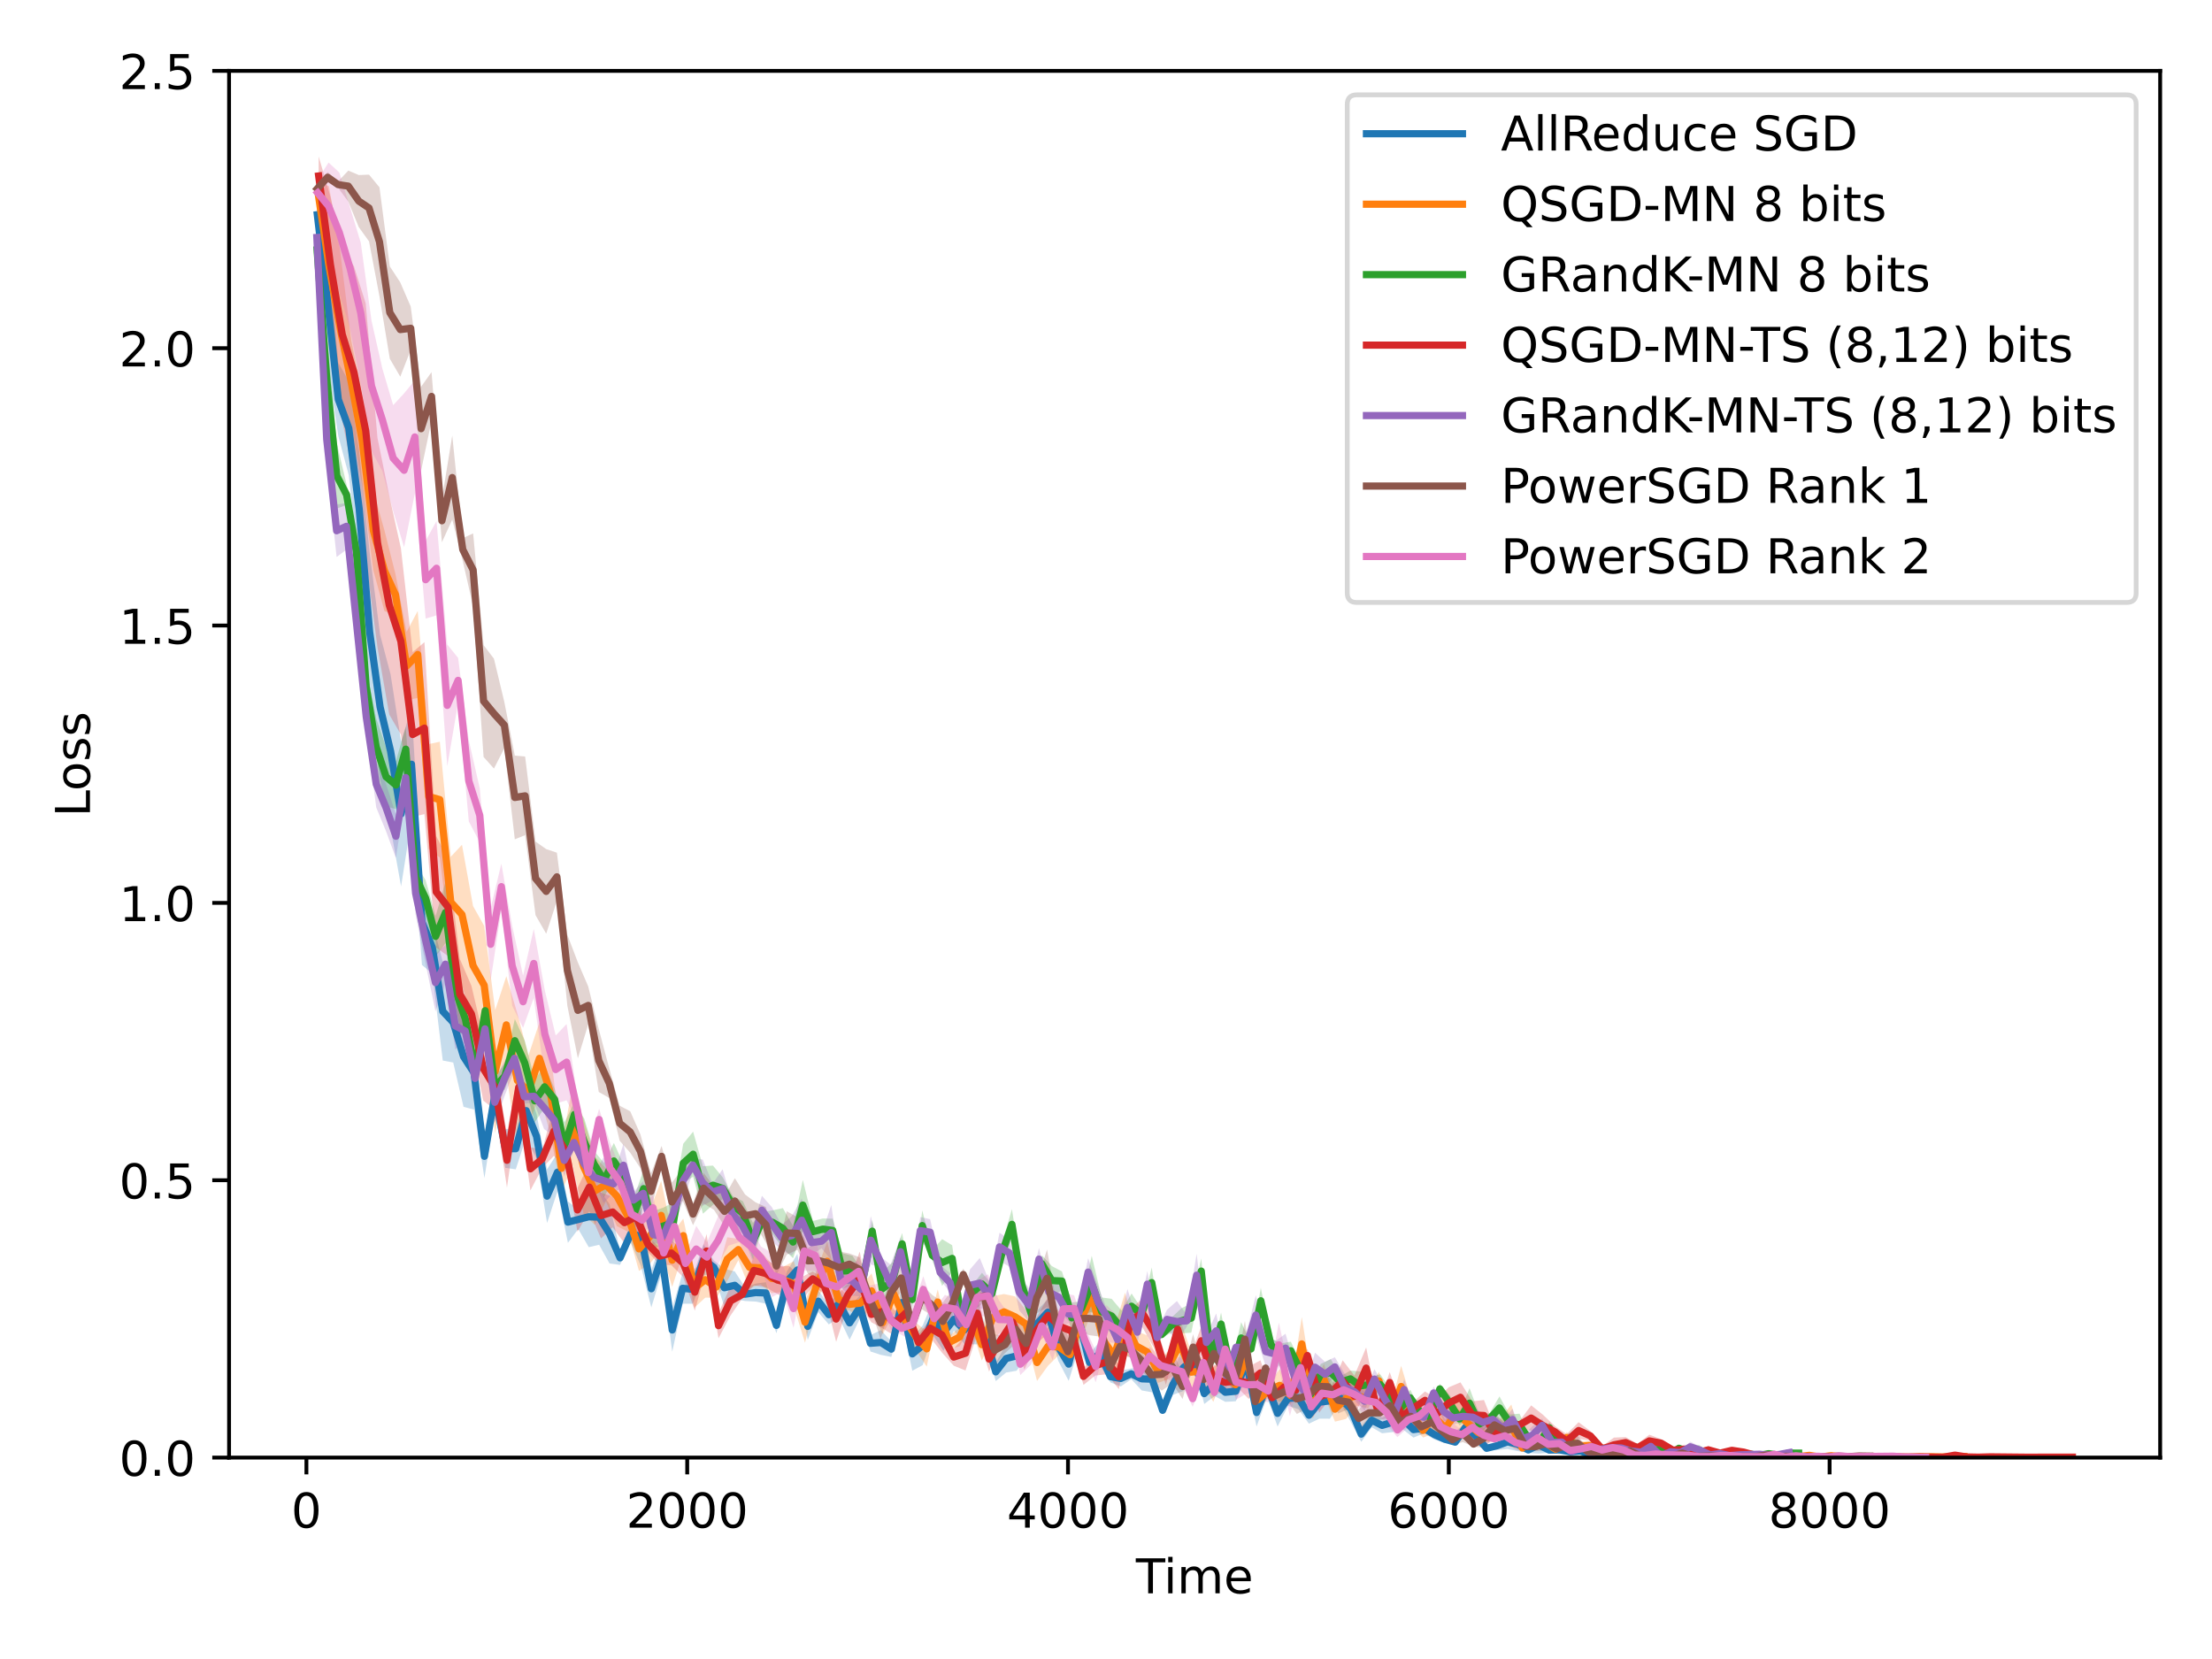 <?xml version="1.0" encoding="utf-8" standalone="no"?>
<!DOCTYPE svg PUBLIC "-//W3C//DTD SVG 1.1//EN"
  "http://www.w3.org/Graphics/SVG/1.1/DTD/svg11.dtd">
<!-- Created with matplotlib (https://matplotlib.org/) -->
<svg height="345.6pt" version="1.1" viewBox="0 0 460.8 345.6" width="460.8pt" xmlns="http://www.w3.org/2000/svg" xmlns:xlink="http://www.w3.org/1999/xlink">
 <defs>
  <style type="text/css">*{stroke-linecap:butt;stroke-linejoin:round;}</style>
 </defs>
 <g id="figure_1">
  <g id="patch_1">
   <path d="M 0 345.6 
L 460.8 345.6 
L 460.8 0 
L 0 0 
z
" style="fill:#ffffff;"/>
  </g>
  <g id="axes_1">
   <g id="patch_2">
    <path d="M 47.72 303.64 
L 450 303.64 
L 450 14.76 
L 47.72 14.76 
z
" style="fill:#ffffff;"/>
   </g>
   <g id="PolyCollection_1">
    <path clip-path="url(#p888532b83f)" d="M 66.103 36.706 
L 66.103 52.757 
L 68.291 76.284 
L 70.478 90.849 
L 72.654 99.001 
L 74.823 117.994 
L 77.004 148.26 
L 79.182 162.339 
L 81.364 172.468 
L 83.552 184.659 
L 85.72 170.843 
L 87.893 201 
L 90.062 202.859 
L 92.234 220.929 
L 94.414 221.339 
L 96.564 230.577 
L 98.748 231.147 
L 100.913 245.419 
L 103.084 231.678 
L 105.272 243.29 
L 107.443 243.592 
L 109.609 236.958 
L 111.78 241.358 
L 113.969 254.78 
L 116.133 248.134 
L 118.304 258.898 
L 120.462 256.026 
L 122.646 259.807 
L 124.813 259.305 
L 126.983 263.208 
L 129.17 263.502 
L 131.343 258.68 
L 133.52 263.775 
L 135.681 272.363 
L 137.86 265.178 
L 140.039 281.593 
L 142.199 271.593 
L 144.359 271.588 
L 146.558 265.659 
L 148.717 265.453 
L 150.894 272.205 
L 153.063 270.638 
L 155.235 271.026 
L 157.399 271.14 
L 159.557 271.584 
L 161.747 277.745 
L 163.928 269.125 
L 166.102 267.908 
L 168.275 279.133 
L 170.462 273.334 
L 172.651 275.891 
L 174.814 274.515 
L 176.986 279.096 
L 179.152 274.651 
L 181.331 281.541 
L 183.507 282.244 
L 185.682 282.665 
L 187.856 275.066 
L 190.051 285.556 
L 192.207 284.387 
L 194.379 278.185 
L 196.547 281.411 
L 198.719 277.191 
L 200.888 279.966 
L 203.078 280.055 
L 205.241 280.085 
L 207.43 287.705 
L 209.603 285.916 
L 211.763 285.551 
L 213.94 282.551 
L 216.099 278.432 
L 218.277 276.022 
L 220.447 283.48 
L 222.628 287.659 
L 224.797 280.739 
L 226.969 285.629 
L 229.145 284.426 
L 231.323 287.985 
L 233.49 288.821 
L 235.652 287.306 
L 237.838 289.652 
L 240.009 290.041 
L 242.19 294.595 
L 244.351 290.568 
L 246.519 289.771 
L 248.687 284.134 
L 250.866 292.475 
L 253.049 290.829 
L 255.251 292.027 
L 257.427 291.911 
L 259.61 287.128 
L 261.767 297.155 
L 263.952 291.086 
L 266.145 297.172 
L 268.319 292.861 
L 270.504 293.573 
L 272.677 296.578 
L 274.854 295.532 
L 277.037 295.547 
L 279.212 292.226 
L 281.397 296.219 
L 283.578 300.365 
L 285.758 297.33 
L 287.918 298.577 
L 290.094 298.33 
L 292.268 297.779 
L 294.452 299.485 
L 296.633 298.571 
L 298.799 299.875 
L 300.977 300.576 
L 303.152 301.135 
L 305.354 298.359 
L 307.522 300.017 
L 309.69 302.262 
L 311.859 302.04 
L 314.037 301.852 
L 316.188 302.291 
L 318.37 302.671 
L 320.542 302.803 
L 322.726 302.619 
L 324.899 302.917 
L 327.068 302.845 
L 329.249 302.684 
L 331.422 303.472 
L 333.618 303.832 
L 335.799 303.492 
L 337.973 303.427 
L 340.133 303.585 
L 342.301 303.451 
L 344.475 303.55 
L 346.663 303.523 
L 348.82 303.557 
L 350.997 303.457 
L 353.162 303.527 
L 355.335 303.529 
L 357.506 303.512 
L 359.7 303.599 
L 361.869 303.589 
L 364.055 303.595 
L 366.25 303.569 
L 368.421 303.473 
L 370.591 303.514 
L 372.767 303.647 
L 374.959 303.532 
L 377.132 303.576 
L 379.305 303.575 
L 381.487 303.558 
L 383.669 303.489 
L 385.85 303.548 
L 388.028 303.57 
L 390.2 303.556 
L 390.2 303.388 
L 390.2 303.388 
L 388.028 303.312 
L 385.85 303.484 
L 383.669 303.384 
L 381.487 303.511 
L 379.305 303.528 
L 377.132 303.515 
L 374.959 303.337 
L 372.767 303.164 
L 370.591 303.304 
L 368.421 303.124 
L 366.25 303.425 
L 364.055 303.331 
L 361.869 303.408 
L 359.7 302.872 
L 357.506 303.426 
L 355.335 303.464 
L 353.162 303.344 
L 350.997 303.139 
L 348.82 303.323 
L 346.663 302.921 
L 344.475 303.26 
L 342.301 303.348 
L 340.133 303.065 
L 337.973 303.182 
L 335.799 302.937 
L 333.618 302.185 
L 331.422 302.659 
L 329.249 301.881 
L 327.068 302.023 
L 324.899 301.15 
L 322.726 301.54 
L 320.542 299.233 
L 318.37 301.425 
L 316.188 299.42 
L 314.037 298.859 
L 311.859 300.303 
L 309.69 301.154 
L 307.522 298.568 
L 305.354 296.164 
L 303.152 299.704 
L 300.977 299.083 
L 298.799 297.807 
L 296.633 296.454 
L 294.452 296.139 
L 292.268 293.425 
L 290.094 294.303 
L 287.918 295.296 
L 285.758 294.386 
L 283.578 297.135 
L 281.397 290.814 
L 279.212 290.268 
L 277.037 288.092 
L 274.854 288.674 
L 272.677 293.056 
L 270.504 288.76 
L 268.319 289.777 
L 266.145 291.684 
L 263.952 285.952 
L 261.767 291.341 
L 259.61 279.957 
L 257.427 287.723 
L 255.251 288.049 
L 253.049 285.47 
L 250.866 288.16 
L 248.687 282.347 
L 246.519 280.02 
L 244.351 286.185 
L 242.19 292.991 
L 240.009 284.584 
L 237.838 284.819 
L 235.652 285.088 
L 233.49 285.491 
L 231.323 285.595 
L 229.145 279.426 
L 226.969 282.021 
L 224.797 269.662 
L 222.628 280.679 
L 220.447 277.63 
L 218.277 270.689 
L 216.099 272.939 
L 213.94 280.664 
L 211.763 279.373 
L 209.603 280.074 
L 207.43 283.877 
L 205.241 276.178 
L 203.078 269.488 
L 200.888 274.125 
L 198.719 272.494 
L 196.547 273.848 
L 194.379 270.992 
L 192.207 276.147 
L 190.051 278.522 
L 187.856 267.645 
L 185.682 279.438 
L 183.507 277.089 
L 181.331 278.125 
L 179.152 269.877 
L 176.986 272.067 
L 174.814 268.568 
L 172.651 271.847 
L 170.462 268.79 
L 168.275 273.486 
L 166.102 261.205 
L 163.928 264.863 
L 161.747 274.456 
L 159.557 267.11 
L 157.399 267.395 
L 155.235 268.187 
L 153.063 264.862 
L 150.894 264.322 
L 148.717 262.566 
L 146.558 259.177 
L 144.359 265.605 
L 142.199 265.16 
L 140.039 272.526 
L 137.86 258.462 
L 135.681 264.581 
L 133.52 251.21 
L 131.343 255.561 
L 129.17 260.567 
L 126.983 250.829 
L 124.813 247.815 
L 122.646 247.144 
L 120.462 251.94 
L 118.304 250.287 
L 116.133 240.242 
L 113.969 243.583 
L 111.78 232.134 
L 109.609 225.77 
L 107.443 235.012 
L 105.272 235.236 
L 103.084 224.594 
L 100.913 236.345 
L 98.748 215.804 
L 96.564 209.671 
L 94.414 204.623 
L 92.234 200.407 
L 90.062 191.891 
L 87.893 183.075 
L 85.72 147.558 
L 83.552 154.459 
L 81.364 140.471 
L 79.182 132.229 
L 77.004 115.072 
L 74.823 94.017 
L 72.654 79.382 
L 70.478 75.573 
L 68.291 50.372 
L 66.103 36.706 
z
" style="fill:#1f77b4;fill-opacity:0.25;"/>
   </g>
   <g id="PolyCollection_2">
    <path clip-path="url(#p888532b83f)" d="M 66.24 37.758 
L 66.24 42.316 
L 68.542 72.087 
L 70.863 84.566 
L 73.167 88.308 
L 75.46 101.225 
L 77.773 118.814 
L 80.087 127.301 
L 82.38 128.18 
L 84.698 145.868 
L 87.015 145.393 
L 89.318 176.843 
L 91.623 178.647 
L 93.91 197.408 
L 96.238 205.068 
L 98.543 213.539 
L 100.865 217.631 
L 103.156 236.047 
L 105.478 223.637 
L 107.779 239.007 
L 110.088 234.793 
L 112.37 227.966 
L 114.679 236.384 
L 116.98 248.255 
L 119.285 242.747 
L 121.6 252.945 
L 123.914 255.191 
L 126.22 250.283 
L 128.517 255.431 
L 130.793 256.564 
L 133.115 264.762 
L 135.407 263.215 
L 137.73 260.368 
L 140.025 268.088 
L 142.339 260.95 
L 144.621 272.441 
L 146.927 270.318 
L 149.214 270.367 
L 151.505 266.833 
L 153.817 262.515 
L 156.129 268.334 
L 158.446 267.562 
L 160.746 269.389 
L 163.072 269.135 
L 165.383 272.202 
L 167.69 279.714 
L 169.992 271.109 
L 172.325 266.854 
L 174.635 273.363 
L 176.937 272.932 
L 179.237 274.765 
L 181.559 272.575 
L 183.874 277.972 
L 186.148 273.689 
L 188.448 276.752 
L 190.74 281.247 
L 193.056 284.679 
L 195.349 273.892 
L 197.63 281.07 
L 199.912 280.454 
L 202.199 276.161 
L 204.521 283.421 
L 206.842 278.941 
L 209.148 276.988 
L 211.447 278.559 
L 213.743 278.741 
L 216.033 287.678 
L 218.301 284.529 
L 220.599 282.249 
L 222.901 285.01 
L 225.214 278.972 
L 227.506 273.192 
L 229.794 282.515 
L 232.076 287.938 
L 234.364 282.162 
L 236.666 283.453 
L 238.952 285.069 
L 241.257 288.081 
L 243.574 287.237 
L 245.856 285.044 
L 248.161 289.962 
L 250.469 288.356 
L 252.764 292.034 
L 255.052 286.229 
L 257.36 290.886 
L 259.661 285.388 
L 261.977 293.945 
L 264.275 291.137 
L 266.572 291.974 
L 268.887 292.463 
L 271.182 285.556 
L 273.477 295.515 
L 275.801 290.674 
L 278.104 296.155 
L 280.398 295.59 
L 282.697 292.794 
L 284.987 293.427 
L 287.272 289.569 
L 289.579 296.998 
L 291.88 293.144 
L 294.196 297.182 
L 296.471 299.47 
L 298.755 298.568 
L 301.08 299.257 
L 303.375 297.717 
L 305.649 299.343 
L 307.947 300.574 
L 310.257 300.34 
L 312.546 300.198 
L 314.846 301.49 
L 317.15 302.293 
L 319.456 300.979 
L 321.754 301.438 
L 324.061 302.532 
L 326.36 300.645 
L 328.681 302.35 
L 330.982 302.051 
L 333.277 302.199 
L 335.568 302.905 
L 337.851 303.673 
L 340.134 303.325 
L 342.446 302.847 
L 344.727 302.873 
L 347.028 303.341 
L 349.318 303.535 
L 351.621 303.545 
L 353.9 303.546 
L 356.211 303.552 
L 358.522 303.628 
L 360.827 303.574 
L 363.129 303.555 
L 365.424 303.597 
L 367.742 303.524 
L 370.025 303.54 
L 372.323 303.584 
L 374.619 303.529 
L 376.915 303.582 
L 379.205 303.622 
L 381.49 303.685 
L 383.811 303.58 
L 386.119 303.548 
L 388.413 303.672 
L 390.718 303.576 
L 393.014 303.595 
L 395.297 303.596 
L 397.603 303.59 
L 399.906 303.614 
L 402.216 303.562 
L 404.539 303.547 
L 406.841 303.573 
L 409.151 303.483 
L 409.151 303.369 
L 409.151 303.369 
L 406.841 303.372 
L 404.539 303.472 
L 402.216 303.403 
L 399.906 303.222 
L 397.603 303.531 
L 395.297 303.444 
L 393.014 303.416 
L 390.718 303.5 
L 388.413 303.194 
L 386.119 303.363 
L 383.811 303.482 
L 381.49 302.801 
L 379.205 303.449 
L 376.915 302.762 
L 374.619 303.361 
L 372.323 303.354 
L 370.025 302.743 
L 367.742 303.341 
L 365.424 303.541 
L 363.129 303.443 
L 360.827 303.422 
L 358.522 303.273 
L 356.211 303.17 
L 353.9 303.434 
L 351.621 302.604 
L 349.318 303.12 
L 347.028 302.535 
L 344.727 301.895 
L 342.446 301.408 
L 340.134 301.625 
L 337.851 299.964 
L 335.568 300.79 
L 333.277 300.985 
L 330.982 300.198 
L 328.681 300.271 
L 326.36 298.33 
L 324.061 301.256 
L 321.754 299.554 
L 319.456 298.706 
L 317.15 301.014 
L 314.846 292.582 
L 312.546 295.48 
L 310.257 298.609 
L 307.947 296.299 
L 305.649 293.386 
L 303.375 290.963 
L 301.08 295.73 
L 298.755 291.681 
L 296.471 296.433 
L 294.196 292.21 
L 291.88 284.517 
L 289.579 293.341 
L 287.272 285.776 
L 284.987 289.34 
L 282.697 288.637 
L 280.398 287.143 
L 278.104 290.94 
L 275.801 284.119 
L 273.477 288.759 
L 271.182 274.364 
L 268.887 289.01 
L 266.572 285.21 
L 264.275 288.344 
L 261.977 289.342 
L 259.661 280.54 
L 257.36 286.053 
L 255.052 282.662 
L 252.764 284.846 
L 250.469 282.839 
L 248.161 281.721 
L 245.856 274.926 
L 243.574 281.281 
L 241.257 283.27 
L 238.952 278.168 
L 236.666 277.285 
L 234.364 269.277 
L 232.076 276.828 
L 229.794 275.797 
L 227.506 266.483 
L 225.214 270.674 
L 222.901 279.395 
L 220.599 278.94 
L 218.301 276.446 
L 216.033 280.002 
L 213.743 272.919 
L 211.447 270.06 
L 209.148 269.57 
L 206.842 270.004 
L 204.521 276.832 
L 202.199 271.362 
L 199.912 276.593 
L 197.63 278.353 
L 195.349 268.593 
L 193.056 277.295 
L 190.74 275.53 
L 188.448 272.893 
L 186.148 265.258 
L 183.874 273.061 
L 181.559 265.261 
L 179.237 268.16 
L 176.937 270.523 
L 174.635 267.881 
L 172.325 258.637 
L 169.992 264.989 
L 167.69 271.173 
L 165.383 262.711 
L 163.072 263.962 
L 160.746 263.222 
L 158.446 260.671 
L 156.129 259.673 
L 153.817 258.09 
L 151.505 257.743 
L 149.214 265.856 
L 146.927 262.869 
L 144.621 264.311 
L 142.339 253.866 
L 140.025 256.951 
L 137.73 246.007 
L 135.407 251.928 
L 133.115 255.572 
L 130.793 250.161 
L 128.517 242.92 
L 126.22 243.352 
L 123.914 240.949 
L 121.6 233.265 
L 119.285 226.209 
L 116.98 238.508 
L 114.679 219.031 
L 112.37 212.983 
L 110.088 219.878 
L 107.779 211.149 
L 105.478 203.364 
L 103.156 210.43 
L 100.865 192.872 
L 98.543 188.749 
L 96.238 175.983 
L 93.91 178.475 
L 91.623 154.513 
L 89.318 155.008 
L 87.015 127.283 
L 84.698 131.638 
L 82.38 119.579 
L 80.087 110.483 
L 77.773 102.225 
L 75.46 82.575 
L 73.167 70.937 
L 70.863 52.291 
L 68.542 38.815 
L 66.24 37.758 
z
" style="fill:#ff7f0e;fill-opacity:0.25;"/>
   </g>
   <g id="PolyCollection_3">
    <path clip-path="url(#p888532b83f)" d="M 66.052 49.896 
L 66.052 54.191 
L 68.102 88.645 
L 70.166 105.936 
L 72.208 105.175 
L 74.25 119.869 
L 76.284 147.034 
L 78.362 161.483 
L 80.428 167.982 
L 82.48 168.553 
L 84.527 160.71 
L 86.594 185.644 
L 88.676 190.909 
L 90.745 199.298 
L 92.812 196.484 
L 94.9 214.886 
L 96.957 215.67 
L 98.997 226.08 
L 101.071 213.908 
L 103.13 228.331 
L 105.179 226.952 
L 107.251 221.305 
L 109.314 226.083 
L 111.393 233.771 
L 113.436 230.81 
L 115.539 231.245 
L 117.602 243.801 
L 119.651 234.751 
L 121.721 242.674 
L 123.756 245.226 
L 125.823 249.419 
L 127.88 245.599 
L 129.937 247.414 
L 132.022 256.499 
L 134.077 251.51 
L 136.109 260.024 
L 138.17 259.343 
L 140.28 258.85 
L 142.324 246.391 
L 144.39 245.144 
L 146.43 252.835 
L 148.525 250.992 
L 150.6 249.826 
L 152.663 252.962 
L 154.76 255.281 
L 156.838 262.48 
L 158.908 255.627 
L 160.997 257.175 
L 163.086 260.087 
L 165.206 262.105 
L 167.243 256.29 
L 169.346 258.81 
L 171.422 258.268 
L 173.471 258.775 
L 175.528 268.475 
L 177.581 267.775 
L 179.641 269.769 
L 181.699 258.767 
L 183.777 271.982 
L 185.866 270.93 
L 187.931 261.388 
L 190.038 272.495 
L 192.122 258.468 
L 194.212 262.607 
L 196.267 267.866 
L 198.35 264.892 
L 200.43 277.638 
L 202.47 270.885 
L 204.562 269.809 
L 206.632 271.435 
L 208.731 262.976 
L 210.798 258.225 
L 212.871 270.515 
L 214.968 276.43 
L 217.058 265.043 
L 219.122 269.779 
L 221.217 268.871 
L 223.284 277.747 
L 225.339 273.96 
L 227.427 273.276 
L 229.493 276.217 
L 231.571 277.716 
L 233.639 280.411 
L 235.73 274.752 
L 237.812 274.961 
L 239.923 270.322 
L 241.986 278.619 
L 244.025 277.666 
L 246.106 277.756 
L 248.17 277.625 
L 250.243 267.417 
L 252.316 284.214 
L 254.371 278.243 
L 256.468 287.272 
L 258.543 282.025 
L 260.6 282.328 
L 262.653 273.655 
L 264.757 281.463 
L 266.828 284.998 
L 268.905 283.258 
L 270.968 287.498 
L 273.062 292.083 
L 275.137 288.398 
L 277.223 288.774 
L 279.273 289.198 
L 281.326 288.967 
L 283.387 291.672 
L 285.458 289.861 
L 287.509 290.547 
L 289.591 292.461 
L 291.687 294.444 
L 293.77 292.889 
L 295.829 294.681 
L 297.873 297.372 
L 299.945 290.38 
L 302.01 293.975 
L 304.059 296.945 
L 306.131 295.427 
L 308.193 298.643 
L 310.303 296.709 
L 312.365 295.704 
L 314.474 298.041 
L 316.549 299.216 
L 318.629 300.71 
L 320.718 301.489 
L 322.786 298.616 
L 324.875 302.172 
L 326.951 302.142 
L 329.017 302.142 
L 331.091 302.752 
L 333.142 302.71 
L 335.194 302.336 
L 337.278 302.289 
L 339.407 302.236 
L 341.475 302.225 
L 343.537 302.919 
L 345.599 302.354 
L 347.665 303.454 
L 349.747 302.244 
L 351.825 303.221 
L 353.9 303.261 
L 355.964 302.96 
L 358.039 303.477 
L 360.137 303.077 
L 362.206 303.07 
L 364.314 303.297 
L 366.38 303.375 
L 368.466 302.932 
L 370.53 303.416 
L 372.613 302.982 
L 374.684 303.22 
L 374.684 302.214 
L 374.684 302.214 
L 372.613 302.419 
L 370.53 302.915 
L 368.466 302.713 
L 366.38 303.019 
L 364.314 302.451 
L 362.206 302.87 
L 360.137 302.658 
L 358.039 302.249 
L 355.964 302.412 
L 353.9 300.974 
L 351.825 301.778 
L 349.747 301.153 
L 347.665 302.987 
L 345.599 301.461 
L 343.537 301.412 
L 341.475 300.997 
L 339.407 300.192 
L 337.278 300.837 
L 335.194 301.379 
L 333.142 301.918 
L 331.091 301.706 
L 329.017 300.647 
L 326.951 298.503 
L 324.875 300.363 
L 322.786 296.251 
L 320.718 299.282 
L 318.629 299.214 
L 316.549 294.495 
L 314.474 294.657 
L 312.365 290.9 
L 310.303 294.403 
L 308.193 294.647 
L 306.131 289.189 
L 304.059 294.222 
L 302.01 290.671 
L 299.945 288.286 
L 297.873 293.131 
L 295.829 293.469 
L 293.77 289.478 
L 291.687 292.369 
L 289.591 289.248 
L 287.509 286.277 
L 285.458 286.971 
L 283.387 285.705 
L 281.326 285.515 
L 279.273 286.683 
L 277.223 283.141 
L 275.137 284.132 
L 273.062 288.749 
L 270.968 283.847 
L 268.905 279.505 
L 266.828 279.852 
L 264.757 278.823 
L 262.653 268.288 
L 260.6 279.701 
L 258.543 275.423 
L 256.468 284.496 
L 254.371 273.411 
L 252.316 282.837 
L 250.243 262.159 
L 248.17 271.546 
L 246.106 272.532 
L 244.025 274.501 
L 241.986 277.407 
L 239.923 264.049 
L 237.812 272.613 
L 235.73 269.465 
L 233.639 273.003 
L 231.571 270.563 
L 229.493 270.285 
L 227.427 261.609 
L 225.339 271.064 
L 223.284 271.323 
L 221.217 264.858 
L 219.122 263.757 
L 217.058 261.509 
L 214.968 271.839 
L 212.871 264.929 
L 210.798 251.874 
L 208.731 259.074 
L 206.632 267.541 
L 204.562 265.15 
L 202.47 267.854 
L 200.43 273.536 
L 198.35 259.403 
L 196.267 258.144 
L 194.212 260.435 
L 192.122 252.151 
L 190.038 268.94 
L 187.931 256.847 
L 185.866 263.013 
L 183.777 265.008 
L 181.699 254.176 
L 179.641 264.75 
L 177.581 261.598 
L 175.528 261.078 
L 173.471 253.874 
L 171.422 253.829 
L 169.346 254.347 
L 167.243 245.797 
L 165.206 255.385 
L 163.086 251.671 
L 160.997 252.134 
L 158.908 252.486 
L 156.838 254.739 
L 154.76 250.237 
L 152.663 249.193 
L 150.6 245.321 
L 148.525 242.812 
L 146.43 242.944 
L 144.39 235.74 
L 142.324 238.273 
L 140.28 250.448 
L 138.17 251.58 
L 136.109 252.287 
L 134.077 243.716 
L 132.022 249.515 
L 129.937 242.632 
L 127.88 238.105 
L 125.823 242.286 
L 123.756 239.754 
L 121.721 233.053 
L 119.651 229.601 
L 117.602 233.822 
L 115.539 226.788 
L 113.436 221.987 
L 111.393 224.871 
L 109.314 216.784 
L 107.251 212.286 
L 105.179 221.331 
L 103.13 224.534 
L 101.071 207.18 
L 98.997 220.037 
L 96.957 208.983 
L 94.9 197.874 
L 92.812 183.687 
L 90.745 190.826 
L 88.676 183.394 
L 86.594 179.88 
L 84.527 151.416 
L 82.48 158.513 
L 80.428 155.654 
L 78.362 149.65 
L 76.284 139.092 
L 74.25 110.377 
L 72.208 100.968 
L 70.166 92.353 
L 68.102 70.058 
L 66.052 49.896 
z
" style="fill:#2ca02c;fill-opacity:0.25;"/>
   </g>
   <g id="PolyCollection_4">
    <path clip-path="url(#p888532b83f)" d="M 66.385 32.587 
L 66.385 40.717 
L 68.824 69.192 
L 71.296 87.633 
L 73.743 99.694 
L 76.185 116.255 
L 78.639 134.845 
L 81.082 148.844 
L 83.514 153.013 
L 85.962 170.167 
L 88.418 169.6 
L 90.864 197.394 
L 93.334 199.167 
L 95.789 214.458 
L 98.216 217.124 
L 100.675 229.274 
L 103.163 231.218 
L 105.611 247.384 
L 108.05 230.374 
L 110.495 247.99 
L 112.948 243.288 
L 115.396 240.787 
L 117.857 243.188 
L 120.299 256.587 
L 122.763 252.325 
L 125.204 257.998 
L 127.635 255.661 
L 130.088 258.986 
L 132.529 257.392 
L 134.975 260.837 
L 137.408 263.404 
L 139.87 263.571 
L 142.306 266.009 
L 144.743 273.043 
L 147.192 264.145 
L 149.679 278.792 
L 152.169 274.063 
L 154.605 270.517 
L 157.058 267.772 
L 159.52 268.165 
L 161.967 269.576 
L 164.404 270.742 
L 166.838 271.213 
L 169.288 267.931 
L 171.726 269.541 
L 174.184 279.521 
L 176.651 272.068 
L 179.088 271.919 
L 181.529 275.453 
L 183.953 276.781 
L 186.408 278.32 
L 188.907 276.229 
L 191.346 281.318 
L 193.781 278.606 
L 196.232 281.769 
L 198.681 284.496 
L 201.134 285.499 
L 203.573 277.9 
L 206.043 285.722 
L 208.493 279.983 
L 210.958 277.589 
L 213.398 285.356 
L 215.873 279.873 
L 218.325 277.866 
L 220.781 279.184 
L 223.251 280.129 
L 225.711 288.499 
L 228.163 286.541 
L 230.612 286.283 
L 233.076 289.388 
L 235.525 277.504 
L 237.959 276.426 
L 240.419 280.823 
L 242.882 288.497 
L 245.332 279.152 
L 247.796 287.117 
L 250.245 282.273 
L 252.709 290.065 
L 255.181 290.413 
L 257.649 288.865 
L 260.125 291.424 
L 262.571 288.621 
L 265.011 292.194 
L 267.466 290.808 
L 269.907 292.285 
L 272.353 283.779 
L 274.796 294.303 
L 277.244 291.104 
L 279.708 291.981 
L 282.151 295.089 
L 284.599 289.295 
L 287.048 295.091 
L 289.504 290.161 
L 291.956 297.196 
L 294.416 294.546 
L 296.861 293.574 
L 299.33 297.569 
L 301.783 295.579 
L 304.241 294.193 
L 306.702 297.607 
L 309.139 298.094 
L 311.619 300.431 
L 314.077 297.23 
L 316.526 297.621 
L 318.973 298.054 
L 321.438 299.204 
L 323.886 299.478 
L 326.36 301.651 
L 328.848 299.734 
L 331.309 300.12 
L 333.765 302.515 
L 336.217 302.488 
L 338.666 301.648 
L 341.123 302.452 
L 343.58 301.472 
L 346.048 301.468 
L 348.504 302.517 
L 350.944 302.905 
L 353.412 303.026 
L 355.892 302.831 
L 358.34 303.152 
L 360.784 302.747 
L 363.232 303.13 
L 365.671 303.512 
L 368.116 303.593 
L 370.541 303.398 
L 372.987 303.581 
L 375.448 303.555 
L 377.885 303.573 
L 380.315 303.562 
L 382.771 303.497 
L 385.217 303.583 
L 387.684 303.512 
L 390.139 303.587 
L 392.603 303.548 
L 395.046 303.603 
L 397.495 303.552 
L 399.916 303.642 
L 402.359 303.531 
L 404.797 303.592 
L 407.254 303.587 
L 409.698 303.598 
L 412.132 303.577 
L 414.59 303.534 
L 417.045 303.587 
L 419.507 303.605 
L 421.964 303.594 
L 424.404 303.569 
L 426.832 303.615 
L 429.273 303.6 
L 431.715 303.597 
L 431.715 303.502 
L 431.715 303.502 
L 429.273 303.228 
L 426.832 303.428 
L 424.404 303.498 
L 421.964 303.527 
L 419.507 303.434 
L 417.045 303.483 
L 414.59 303.441 
L 412.132 303.534 
L 409.698 303.415 
L 407.254 302.675 
L 404.797 303.541 
L 402.359 303.321 
L 399.916 303.507 
L 397.495 303.454 
L 395.046 303.428 
L 392.603 303.421 
L 390.139 303.192 
L 387.684 303.405 
L 385.217 303.534 
L 382.771 303.328 
L 380.315 303.441 
L 377.885 303.521 
L 375.448 303.498 
L 372.987 303.402 
L 370.541 302.721 
L 368.116 302.662 
L 365.671 302.818 
L 363.232 301.871 
L 360.784 301.512 
L 358.34 302.278 
L 355.892 301.236 
L 353.412 302.342 
L 350.944 300.947 
L 348.504 301.669 
L 346.048 299.803 
L 343.58 298.87 
L 341.123 300.762 
L 338.666 299.374 
L 336.217 299.474 
L 333.765 301.229 
L 331.309 298.117 
L 328.848 296.273 
L 326.36 298.765 
L 323.886 297.048 
L 321.438 294.732 
L 318.973 292.766 
L 316.526 296.054 
L 314.077 295.998 
L 311.619 297.82 
L 309.139 291.653 
L 306.702 291.916 
L 304.241 287.968 
L 301.783 289.005 
L 299.33 291.457 
L 296.861 289.862 
L 294.416 292.033 
L 291.956 292.913 
L 289.504 285.836 
L 287.048 292.932 
L 284.599 280.696 
L 282.151 286.564 
L 279.708 283.378 
L 277.244 289.139 
L 274.796 287.734 
L 272.353 280.987 
L 269.907 286.971 
L 267.466 287.141 
L 265.011 290.131 
L 262.571 283.384 
L 260.125 284.708 
L 257.649 286.515 
L 255.181 285.485 
L 252.709 284.177 
L 250.245 276.338 
L 247.796 283.043 
L 245.332 274.679 
L 242.882 282.961 
L 240.419 274.3 
L 237.959 270.567 
L 235.525 272.637 
L 233.076 284.219 
L 230.612 281.113 
L 228.163 282.401 
L 225.711 284.973 
L 223.251 274.441 
L 220.781 273.457 
L 218.325 270.182 
L 215.873 274.58 
L 213.398 278.631 
L 210.958 273.286 
L 208.493 278.255 
L 206.043 280.505 
L 203.573 269.217 
L 201.134 278.296 
L 198.681 280.919 
L 196.232 274.392 
L 193.781 274.746 
L 191.346 278.032 
L 188.907 270.403 
L 186.408 273.04 
L 183.953 269.62 
L 181.529 272.178 
L 179.088 260.726 
L 176.651 267.348 
L 174.184 270.051 
L 171.726 266.286 
L 169.288 264.884 
L 166.838 266.115 
L 164.404 263.731 
L 161.967 263.746 
L 159.52 262.415 
L 157.058 261.544 
L 154.605 268.82 
L 152.169 267.977 
L 149.679 273.527 
L 147.192 257.081 
L 144.743 265.323 
L 142.306 260.182 
L 139.87 258.479 
L 137.408 259.943 
L 134.975 257.567 
L 132.529 249.525 
L 130.088 250.413 
L 127.635 249.292 
L 125.204 248.456 
L 122.763 242.28 
L 120.299 247.509 
L 117.857 236.466 
L 115.396 230.516 
L 112.948 239.548 
L 110.495 238.998 
L 108.05 222.694 
L 105.611 236.027 
L 103.163 222.008 
L 100.675 215.872 
L 98.216 205.385 
L 95.789 199.746 
L 93.334 178.792 
L 90.864 174.178 
L 88.418 133.77 
L 85.962 135.865 
L 83.514 114.201 
L 81.082 103.249 
L 78.639 91.249 
L 76.185 63.211 
L 73.743 55.489 
L 71.296 51.706 
L 68.824 40.944 
L 66.385 32.587 
z
" style="fill:#d62728;fill-opacity:0.25;"/>
   </g>
   <g id="PolyCollection_5">
    <path clip-path="url(#p888532b83f)" d="M 66.005 40.668 
L 66.005 58.274 
L 68.061 96.714 
L 70.121 116.039 
L 72.168 114.499 
L 74.232 132.825 
L 76.293 152.082 
L 78.374 168.201 
L 80.429 173.194 
L 82.473 178.751 
L 84.519 165.418 
L 86.58 190.563 
L 88.612 200.551 
L 90.714 210.677 
L 92.79 204.873 
L 94.847 218.602 
L 96.911 217.186 
L 98.966 227.428 
L 101.029 214.922 
L 103.069 234.076 
L 105.124 228.276 
L 107.165 222.948 
L 109.214 229.917 
L 111.262 229.692 
L 113.347 235.209 
L 115.483 236.714 
L 117.536 245.098 
L 119.572 239.584 
L 121.64 244.065 
L 123.689 245.874 
L 125.74 250.631 
L 127.832 248.48 
L 129.88 247.202 
L 131.928 251.655 
L 133.998 251.155 
L 136.056 259.113 
L 138.123 258.918 
L 140.222 255.957 
L 142.276 250.214 
L 144.334 244.138 
L 146.394 251.196 
L 148.456 250.05 
L 150.529 251.642 
L 152.572 255.363 
L 154.627 256.892 
L 156.678 262.528 
L 158.721 255.119 
L 160.792 258.481 
L 162.836 260.52 
L 164.956 261.508 
L 167.011 258.711 
L 169.069 261.491 
L 171.13 260.022 
L 173.175 262.511 
L 175.218 268.334 
L 177.271 269.905 
L 179.351 270.056 
L 181.4 263.396 
L 183.466 264.038 
L 185.528 271.698 
L 187.587 263.757 
L 189.669 273.967 
L 191.716 259.201 
L 193.769 259.395 
L 195.85 266.644 
L 197.918 269.17 
L 199.97 277.884 
L 202.045 271.038 
L 204.104 272.523 
L 206.172 273.035 
L 208.219 262.688 
L 210.294 263.877 
L 212.338 272.992 
L 214.405 275.392 
L 216.437 264.596 
L 218.494 270.249 
L 220.532 273.298 
L 222.573 275.174 
L 224.635 275.871 
L 226.678 267.882 
L 228.717 274.563 
L 230.769 275.931 
L 232.809 281.016 
L 234.87 276.248 
L 236.931 279.865 
L 239.009 270.224 
L 241.052 280.267 
L 243.104 276.842 
L 245.175 279.578 
L 247.231 276.381 
L 249.281 270.093 
L 251.328 281.182 
L 253.36 280.862 
L 255.434 289.17 
L 257.486 281.48 
L 259.546 283.324 
L 261.609 278.098 
L 263.69 284.726 
L 265.764 284.907 
L 267.806 283.834 
L 269.861 289.856 
L 271.919 292.021 
L 273.952 287.828 
L 276.016 288.873 
L 278.069 286.768 
L 280.12 291.652 
L 282.194 291.634 
L 284.265 293.86 
L 286.323 289.33 
L 288.395 293.94 
L 290.45 295.014 
L 292.506 291.617 
L 294.559 296.408 
L 296.604 296.169 
L 298.649 291.496 
L 300.686 295.927 
L 302.734 296.718 
L 304.785 296.283 
L 306.855 297.581 
L 308.888 297.876 
L 310.963 296.789 
L 313.053 299.048 
L 315.1 297.966 
L 317.177 300.204 
L 319.213 300.828 
L 321.264 298.353 
L 323.296 301.257 
L 325.349 300.877 
L 327.42 302.905 
L 329.48 301.944 
L 331.547 303.196 
L 333.599 302.758 
L 335.648 302.448 
L 337.767 302.252 
L 339.812 303.499 
L 341.862 303.017 
L 343.887 302.847 
L 345.949 303.386 
L 348.016 303.144 
L 350.069 302.89 
L 352.11 302.469 
L 354.196 302.85 
L 356.252 303.262 
L 358.278 303.354 
L 360.332 303.457 
L 362.445 303.193 
L 364.496 303.2 
L 366.55 303.077 
L 368.603 303.383 
L 370.666 303.446 
L 372.736 302.93 
L 372.736 302.275 
L 372.736 302.275 
L 370.666 302.517 
L 368.603 302.926 
L 366.55 302.794 
L 364.496 302.89 
L 362.445 302.932 
L 360.332 303.001 
L 358.278 302.268 
L 356.252 302.918 
L 354.196 301.353 
L 352.11 300.323 
L 350.069 302.322 
L 348.016 301.73 
L 345.949 303.183 
L 343.887 299.769 
L 341.862 302.046 
L 339.812 301.026 
L 337.767 301.036 
L 335.648 300.734 
L 333.599 300.979 
L 331.547 302.533 
L 329.48 301.054 
L 327.42 301.819 
L 325.349 299.966 
L 323.296 299.635 
L 321.264 295.505 
L 319.213 297.132 
L 317.177 299.207 
L 315.1 293.449 
L 313.053 295.987 
L 310.963 294.582 
L 308.888 294.71 
L 306.855 292.874 
L 304.785 293.819 
L 302.734 294.063 
L 300.686 292.124 
L 298.649 288.851 
L 296.604 294.318 
L 294.559 293.309 
L 292.506 287.317 
L 290.45 294.2 
L 288.395 288.728 
L 286.323 285.233 
L 284.265 289.943 
L 282.194 288.259 
L 280.12 286.179 
L 278.069 282.732 
L 276.016 283.685 
L 273.952 281.797 
L 271.919 288.174 
L 269.861 285.004 
L 267.806 277.841 
L 265.764 279.317 
L 263.69 278.41 
L 261.609 269.81 
L 259.546 278.142 
L 257.486 279.833 
L 255.434 283.944 
L 253.36 273.613 
L 251.328 278.14 
L 249.281 261.187 
L 247.231 273.918 
L 245.175 271.026 
L 243.104 272.86 
L 241.052 277.018 
L 239.009 264.791 
L 236.931 275.168 
L 234.87 268.517 
L 232.809 277.154 
L 230.769 273.234 
L 228.717 267.804 
L 226.678 262.112 
L 224.635 272.002 
L 222.573 272.287 
L 220.532 267.1 
L 218.494 268.106 
L 216.437 259.992 
L 214.405 268.43 
L 212.338 265.464 
L 210.294 258.173 
L 208.219 256.8 
L 206.172 267.119 
L 204.104 262.063 
L 202.045 264.473 
L 199.97 273.634 
L 197.918 265.236 
L 195.85 263.519 
L 193.769 253.988 
L 191.716 253.527 
L 189.669 265.115 
L 187.587 257.739 
L 185.528 263.441 
L 183.466 261.825 
L 181.4 253.327 
L 179.351 267.136 
L 177.271 263.293 
L 175.218 265.304 
L 173.175 251.018 
L 171.13 257.119 
L 169.069 256.236 
L 167.011 249.684 
L 164.956 253.319 
L 162.836 255.176 
L 160.792 251.471 
L 158.721 249.101 
L 156.678 255.989 
L 154.627 253.625 
L 152.572 250.425 
L 150.529 243.573 
L 148.456 246.587 
L 146.394 241.559 
L 144.334 241.248 
L 142.276 241.729 
L 140.222 249.854 
L 138.123 256.236 
L 136.056 255.285 
L 133.998 246.035 
L 131.928 248.367 
L 129.88 238.274 
L 127.832 244.76 
L 125.74 241.119 
L 123.689 244.602 
L 121.64 240.689 
L 119.572 236.414 
L 117.536 238.37 
L 115.483 230.053 
L 113.347 226.299 
L 111.262 227.077 
L 109.214 227.032 
L 107.165 217.977 
L 105.124 221 
L 103.069 225.176 
L 101.029 213.726 
L 98.966 221.871 
L 96.911 212.365 
L 94.847 208.805 
L 92.79 196.829 
L 90.714 198.697 
L 88.612 190.656 
L 86.58 181.641 
L 84.519 158.534 
L 82.473 169.666 
L 80.429 163.351 
L 78.374 158.504 
L 76.293 146.593 
L 74.232 125.813 
L 72.168 104.779 
L 70.121 105.089 
L 68.061 86.318 
L 66.005 40.668 
z
" style="fill:#9467bd;fill-opacity:0.25;"/>
   </g>
   <g id="PolyCollection_6">
    <path clip-path="url(#p888532b83f)" d="M 66.093 38.792 
L 66.093 39.837 
L 68.243 38.023 
L 70.424 39.111 
L 72.563 42.011 
L 74.74 47.309 
L 76.876 50.283 
L 79.05 61.728 
L 81.204 74.733 
L 83.385 78.472 
L 85.561 72.907 
L 87.723 98.044 
L 89.896 87.642 
L 92.056 112.968 
L 94.212 108.238 
L 96.404 116.886 
L 98.562 126.345 
L 100.74 157.694 
L 102.898 160.103 
L 105.061 155.867 
L 107.243 174.846 
L 109.394 173.979 
L 111.566 190.655 
L 113.784 194.506 
L 116.009 187.684 
L 118.19 209.527 
L 120.381 220.465 
L 122.537 213.407 
L 124.727 227.471 
L 126.934 228.737 
L 129.089 237.637 
L 131.282 240.127 
L 133.42 243.38 
L 135.617 251.933 
L 137.818 243.055 
L 139.975 254.433 
L 142.194 250.095 
L 144.372 255.228 
L 146.564 250.709 
L 148.73 252.021 
L 150.926 255.445 
L 153.084 254.967 
L 155.206 257.713 
L 157.393 255.223 
L 159.567 258.9 
L 161.74 265.592 
L 163.888 261.365 
L 166.118 260.343 
L 168.295 265.335 
L 170.437 266.769 
L 172.624 267.659 
L 174.783 267.425 
L 176.936 265.586 
L 179.084 266.974 
L 181.234 271.991 
L 183.441 278.989 
L 185.561 272.013 
L 187.731 269.117 
L 189.888 278.695 
L 192.048 272.753 
L 194.218 274.081 
L 196.398 279.209 
L 198.521 274.069 
L 200.671 266.752 
L 202.846 273.062 
L 205.057 271.192 
L 207.19 284.639 
L 209.381 281.848 
L 211.573 279.921 
L 213.759 283.364 
L 215.976 273.607 
L 218.121 272.267 
L 220.283 281.452 
L 222.449 284.897 
L 224.643 276.918 
L 226.822 278.121 
L 228.981 278.419 
L 231.181 285.931 
L 233.342 282.049 
L 235.492 282.832 
L 237.664 285.421 
L 239.823 287.788 
L 242.01 289.694 
L 244.191 288.173 
L 246.366 291.441 
L 248.543 283.306 
L 250.713 288.897 
L 252.874 283.643 
L 255.025 286.758 
L 257.184 289.852 
L 259.338 282.785 
L 261.483 294.412 
L 263.648 285.995 
L 265.785 293.099 
L 267.965 291.596 
L 270.161 294.558 
L 272.313 293.447 
L 274.456 291.86 
L 276.641 291.054 
L 278.77 294.438 
L 280.932 293.539 
L 283.053 297.373 
L 285.201 297.41 
L 287.393 295.825 
L 289.58 295.32 
L 291.779 296.889 
L 293.922 296.36 
L 296.057 298.852 
L 298.223 298.251 
L 300.384 299.398 
L 302.576 300.981 
L 304.752 300.42 
L 306.964 301.394 
L 309.118 301.59 
L 311.319 299.387 
L 313.49 299.344 
L 315.629 299.544 
L 317.788 302.014 
L 319.95 302.305 
L 322.109 302.176 
L 324.303 302.567 
L 326.499 302.036 
L 328.642 302.203 
L 330.797 303.073 
L 333.002 303.252 
L 335.179 302.899 
L 337.348 303.454 
L 339.489 303.852 
L 341.686 303.409 
L 343.872 303.46 
L 346.062 303.414 
L 348.24 303.519 
L 350.438 303.088 
L 352.631 303.512 
L 354.805 303.421 
L 356.978 303.495 
L 359.128 303.496 
L 361.294 303.544 
L 363.439 303.553 
L 365.599 303.537 
L 367.774 303.332 
L 369.942 303.552 
L 372.1 303.557 
L 374.292 303.538 
L 376.472 303.631 
L 378.612 303.534 
L 380.788 303.57 
L 382.961 303.671 
L 385.13 303.498 
L 387.31 303.484 
L 389.505 303.582 
L 389.505 303.088 
L 389.505 303.088 
L 387.31 303.121 
L 385.13 303.394 
L 382.961 302.995 
L 380.788 303.427 
L 378.612 303.495 
L 376.472 303.218 
L 374.292 303.305 
L 372.1 303.186 
L 369.942 303.444 
L 367.774 302.949 
L 365.599 303.395 
L 363.439 303.297 
L 361.294 303.341 
L 359.128 303.325 
L 356.978 303.069 
L 354.805 303.316 
L 352.631 303.335 
L 350.438 302.322 
L 348.24 303.209 
L 346.062 302.997 
L 343.872 303.01 
L 341.686 303.125 
L 339.489 300.585 
L 337.348 302.934 
L 335.179 302.179 
L 333.002 301.64 
L 330.797 301.76 
L 328.642 299.083 
L 326.499 299.991 
L 324.303 301.046 
L 322.109 299.287 
L 319.95 300.364 
L 317.788 300.69 
L 315.629 295.6 
L 313.49 296.687 
L 311.319 294.267 
L 309.118 297.625 
L 306.964 300.267 
L 304.752 296.753 
L 302.576 298.883 
L 300.384 296.713 
L 298.223 294.277 
L 296.057 295.651 
L 293.922 293.747 
L 291.779 295.731 
L 289.58 290.294 
L 287.393 292.817 
L 285.201 291.225 
L 283.053 293.618 
L 280.932 290.642 
L 278.77 288.975 
L 276.641 286.703 
L 274.456 285.77 
L 272.313 288.039 
L 270.161 288.26 
L 267.965 287.882 
L 265.785 288.301 
L 263.648 284.001 
L 261.483 289.552 
L 259.338 275.165 
L 257.184 285.97 
L 255.025 284.898 
L 252.874 280.231 
L 250.713 285.864 
L 248.543 277.951 
L 246.366 286.217 
L 244.191 281.144 
L 242.01 282.912 
L 239.823 285.047 
L 237.664 281.173 
L 235.492 279.378 
L 233.342 278.892 
L 231.181 283.879 
L 228.981 271.226 
L 226.822 271.208 
L 224.643 272.428 
L 222.449 278.289 
L 220.283 272.583 
L 218.121 260.299 
L 215.976 267.016 
L 213.759 276.386 
L 211.573 273.854 
L 209.381 278.41 
L 207.19 277.943 
L 205.057 268.731 
L 202.846 268.351 
L 200.671 264.257 
L 198.521 268.518 
L 196.398 271.328 
L 194.218 269.77 
L 192.048 267.667 
L 189.888 273.585 
L 187.731 263.337 
L 185.561 266.601 
L 183.441 272.135 
L 181.234 269.479 
L 179.084 261.925 
L 176.936 261.112 
L 174.783 260.695 
L 172.624 258.633 
L 170.437 258.394 
L 168.295 259.987 
L 166.118 253.548 
L 163.888 252.334 
L 161.74 261.873 
L 159.567 251.447 
L 157.393 250.464 
L 155.206 248.832 
L 153.084 245.439 
L 150.926 249.26 
L 148.73 247.155 
L 146.564 244.348 
L 144.372 250.616 
L 142.194 243.473 
L 139.975 246.356 
L 137.818 238.72 
L 135.617 244.433 
L 133.42 236.341 
L 131.282 231.492 
L 129.089 230.349 
L 126.934 222.638 
L 124.727 214.357 
L 122.537 205.492 
L 120.381 200.487 
L 118.19 194.725 
L 116.009 177.636 
L 113.784 176.886 
L 111.566 175.32 
L 109.394 157.601 
L 107.243 157.411 
L 105.061 146.238 
L 102.898 137.218 
L 100.74 134.391 
L 98.562 111.123 
L 96.404 112.097 
L 94.212 90.728 
L 92.056 104.008 
L 89.896 77.516 
L 87.723 80.565 
L 85.561 63.859 
L 83.385 58.836 
L 81.204 55.489 
L 79.05 39.019 
L 76.876 36.381 
L 74.74 36.467 
L 72.563 35.535 
L 70.424 37.803 
L 68.243 35.822 
L 66.093 38.792 
z
" style="fill:#8c564b;fill-opacity:0.25;"/>
   </g>
   <g id="PolyCollection_7">
    <path clip-path="url(#p888532b83f)" d="M 66.171 37.413 
L 66.171 42.931 
L 68.448 51.993 
L 70.686 60.925 
L 72.929 68.517 
L 75.155 79.892 
L 77.4 93.965 
L 79.649 98.088 
L 81.903 106.481 
L 84.177 113.995 
L 86.416 102.813 
L 88.67 128.863 
L 90.932 128.197 
L 93.173 159.628 
L 95.431 146.415 
L 97.661 171.126 
L 99.946 175.46 
L 102.215 204.234 
L 104.444 189.496 
L 106.699 209.514 
L 108.967 214.121 
L 111.196 207.889 
L 113.499 224.511 
L 115.761 229.905 
L 118.033 229.201 
L 120.311 234.003 
L 122.571 249.625 
L 124.801 235.474 
L 127.068 248.688 
L 129.289 249.478 
L 131.499 256.883 
L 133.774 257.64 
L 136.021 254.177 
L 138.258 262.923 
L 140.517 258.748 
L 142.801 264.986 
L 145.038 265.03 
L 147.275 264.938 
L 149.551 263.501 
L 151.772 259.493 
L 154.043 258.759 
L 156.294 263.787 
L 158.534 264.356 
L 160.797 270.206 
L 163.062 269.044 
L 165.302 276.621 
L 167.547 264.701 
L 169.786 264.768 
L 172.058 269.638 
L 174.333 270.49 
L 176.592 269.602 
L 178.859 267.045 
L 181.113 273.829 
L 183.355 272.025 
L 185.59 276.958 
L 187.845 278.104 
L 190.079 279.421 
L 192.34 271.395 
L 194.615 276.643 
L 196.831 274.907 
L 199.073 274.778 
L 201.3 278.921 
L 203.577 273.754 
L 205.812 274.494 
L 208.049 278.969 
L 210.324 275.857 
L 212.544 286.443 
L 214.784 284.287 
L 217.022 277.856 
L 219.273 283.359 
L 221.537 275.947 
L 223.761 275.287 
L 225.991 281.788 
L 228.254 287.966 
L 230.476 279.607 
L 232.727 279.815 
L 234.963 280.289 
L 237.233 288.527 
L 239.513 284.394 
L 241.767 286.233 
L 244 287.816 
L 246.235 288.589 
L 248.458 293.052 
L 250.688 287.689 
L 252.97 291.244 
L 255.225 283.584 
L 257.478 291.622 
L 259.713 290.236 
L 261.947 291.37 
L 264.191 292.165 
L 266.409 284.775 
L 268.7 294.982 
L 270.908 286.954 
L 273.152 295.429 
L 275.39 293.078 
L 277.657 291.815 
L 279.898 290.647 
L 282.143 291.694 
L 284.376 295.278 
L 286.623 294.087 
L 288.881 296.826 
L 291.107 299.377 
L 293.356 297.35 
L 295.587 297.08 
L 297.843 294.946 
L 300.068 298.785 
L 302.305 300.381 
L 304.546 299.785 
L 306.796 298.81 
L 309.041 301.035 
L 311.257 300.207 
L 313.495 300.253 
L 315.716 302.002 
L 318.008 302.365 
L 320.297 300.255 
L 322.552 302.062 
L 324.817 301.785 
L 327.032 302.497 
L 329.269 302.477 
L 331.507 302.598 
L 333.75 302.586 
L 335.98 302.565 
L 338.245 303.209 
L 340.464 303.479 
L 342.697 303.419 
L 344.921 303.562 
L 347.167 303.591 
L 349.433 303.655 
L 351.664 303.468 
L 353.921 303.497 
L 356.168 303.487 
L 358.406 303.501 
L 360.648 303.487 
L 362.898 303.508 
L 365.171 303.488 
L 367.427 303.526 
L 369.667 303.802 
L 371.877 303.582 
L 374.14 303.487 
L 376.442 303.641 
L 378.671 303.496 
L 380.922 303.557 
L 383.155 303.543 
L 385.397 303.451 
L 387.637 303.658 
L 389.886 303.649 
L 392.142 303.564 
L 394.396 303.506 
L 396.674 303.564 
L 398.913 303.555 
L 401.144 303.553 
L 401.144 303.526 
L 401.144 303.526 
L 398.913 303.419 
L 396.674 303.475 
L 394.396 303.199 
L 392.142 303.328 
L 389.886 303.325 
L 387.637 303.184 
L 385.397 303.426 
L 383.155 303.017 
L 380.922 303.453 
L 378.671 303.228 
L 376.442 303.318 
L 374.14 303.035 
L 371.877 303.502 
L 369.667 302.1 
L 367.427 303.39 
L 365.171 303.347 
L 362.898 303.366 
L 360.648 302.962 
L 358.406 302.92 
L 356.168 303.363 
L 353.921 303.351 
L 351.664 302.841 
L 349.433 302.481 
L 347.167 302.499 
L 344.921 302.213 
L 342.697 302.935 
L 340.464 302.706 
L 338.245 300.917 
L 335.98 300.547 
L 333.75 301.557 
L 331.507 300.051 
L 329.269 301.217 
L 327.032 301.804 
L 324.817 299.635 
L 322.552 299.713 
L 320.297 298.762 
L 318.008 299.904 
L 315.716 299.03 
L 313.495 297.956 
L 311.257 299.261 
L 309.041 296.885 
L 306.796 295.87 
L 304.546 297.956 
L 302.305 296.167 
L 300.068 295.553 
L 297.843 290.919 
L 295.587 292.927 
L 293.356 294.208 
L 291.107 296.395 
L 288.881 291.646 
L 286.623 290.215 
L 284.376 288.1 
L 282.143 289.285 
L 279.898 288.394 
L 277.657 289.305 
L 275.39 287.365 
L 273.152 290.773 
L 270.908 282.828 
L 268.7 285.884 
L 266.409 275.529 
L 264.191 287.398 
L 261.947 285.468 
L 259.713 286.723 
L 257.478 284.171 
L 255.225 278.508 
L 252.97 288.872 
L 250.688 279.971 
L 248.458 289.668 
L 246.235 282.925 
L 244 282.342 
L 241.767 282.657 
L 239.513 280.558 
L 237.233 283.949 
L 234.963 277.075 
L 232.727 274.051 
L 230.476 271.85 
L 228.254 281.364 
L 225.991 276.507 
L 223.761 269.845 
L 221.537 269.381 
L 219.273 277.779 
L 217.022 274.576 
L 214.784 279.898 
L 212.544 281.922 
L 210.324 274.042 
L 208.049 270.794 
L 205.812 265.435 
L 203.577 266.734 
L 201.3 272.981 
L 199.073 270.653 
L 196.831 269.75 
L 194.615 272.76 
L 192.34 265.843 
L 190.079 272.306 
L 187.845 275.327 
L 185.59 273.088 
L 183.355 267.244 
L 181.113 267.872 
L 178.859 262.655 
L 176.592 263.168 
L 174.333 265.71 
L 172.058 265.05 
L 169.786 258.274 
L 167.547 256.479 
L 165.302 268.589 
L 163.062 263.635 
L 160.797 261.006 
L 158.534 259.679 
L 156.294 255.317 
L 154.043 256.711 
L 151.772 247.943 
L 149.551 253.459 
L 147.275 258.815 
L 145.038 255.361 
L 142.801 261.419 
L 140.517 252.254 
L 138.258 259.104 
L 136.021 249.005 
L 133.774 250.733 
L 131.499 248.86 
L 129.289 243.424 
L 127.068 238.053 
L 124.801 230.954 
L 122.571 238.932 
L 120.311 228.747 
L 118.033 213.327 
L 115.761 215.715 
L 113.499 206.349 
L 111.196 193.519 
L 108.967 203.243 
L 106.699 192.865 
L 104.444 179.91 
L 102.215 189.185 
L 99.946 164.245 
L 97.661 154.225 
L 95.431 137.049 
L 93.173 134.262 
L 90.932 108.549 
L 88.67 112.668 
L 86.416 79.226 
L 84.177 81.947 
L 81.903 84.405 
L 79.649 76.775 
L 77.4 66.86 
L 75.155 50.555 
L 72.929 43.243 
L 70.686 35.94 
L 68.448 33.858 
L 66.171 37.413 
z
" style="fill:#e377c2;fill-opacity:0.25;"/>
   </g>
   <g id="matplotlib.axis_1">
    <g id="xtick_1">
     <g id="line2d_1">
      <defs>
       <path d="M 0 0 
L 0 3.5 
" id="m12d4804ee3" style="stroke:#000000;stroke-width:0.8;"/>
      </defs>
      <g>
       <use style="stroke:#000000;stroke-width:0.8;" x="63.832" xlink:href="#m12d4804ee3" y="303.64"/>
      </g>
     </g>
     <g id="text_1">
      <!-- 0 -->
      <g transform="translate(60.651 318.238)scale(0.1 -0.1)">
       <defs>
        <path d="M 31.781 66.406 
Q 24.172 66.406 20.328 58.906 
Q 16.5 51.422 16.5 36.375 
Q 16.5 21.391 20.328 13.891 
Q 24.172 6.391 31.781 6.391 
Q 39.453 6.391 43.281 13.891 
Q 47.125 21.391 47.125 36.375 
Q 47.125 51.422 43.281 58.906 
Q 39.453 66.406 31.781 66.406 
z
M 31.781 74.219 
Q 44.047 74.219 50.516 64.516 
Q 56.984 54.828 56.984 36.375 
Q 56.984 17.969 50.516 8.266 
Q 44.047 -1.422 31.781 -1.422 
Q 19.531 -1.422 13.062 8.266 
Q 6.594 17.969 6.594 36.375 
Q 6.594 54.828 13.062 64.516 
Q 19.531 74.219 31.781 74.219 
z
" id="DejaVuSans-48"/>
       </defs>
       <use xlink:href="#DejaVuSans-48"/>
      </g>
     </g>
    </g>
    <g id="xtick_2">
     <g id="line2d_2">
      <g>
       <use style="stroke:#000000;stroke-width:0.8;" x="143.159" xlink:href="#m12d4804ee3" y="303.64"/>
      </g>
     </g>
     <g id="text_2">
      <!-- 2000 -->
      <g transform="translate(130.434 318.238)scale(0.1 -0.1)">
       <defs>
        <path d="M 19.188 8.297 
L 53.609 8.297 
L 53.609 0 
L 7.328 0 
L 7.328 8.297 
Q 12.938 14.109 22.625 23.891 
Q 32.328 33.688 34.812 36.531 
Q 39.547 41.844 41.422 45.531 
Q 43.312 49.219 43.312 52.781 
Q 43.312 58.594 39.234 62.25 
Q 35.156 65.922 28.609 65.922 
Q 23.969 65.922 18.812 64.312 
Q 13.672 62.703 7.812 59.422 
L 7.812 69.391 
Q 13.766 71.781 18.938 73 
Q 24.125 74.219 28.422 74.219 
Q 39.75 74.219 46.484 68.547 
Q 53.219 62.891 53.219 53.422 
Q 53.219 48.922 51.531 44.891 
Q 49.859 40.875 45.406 35.406 
Q 44.188 33.984 37.641 27.219 
Q 31.109 20.453 19.188 8.297 
z
" id="DejaVuSans-50"/>
       </defs>
       <use xlink:href="#DejaVuSans-50"/>
       <use x="63.623" xlink:href="#DejaVuSans-48"/>
       <use x="127.246" xlink:href="#DejaVuSans-48"/>
       <use x="190.869" xlink:href="#DejaVuSans-48"/>
      </g>
     </g>
    </g>
    <g id="xtick_3">
     <g id="line2d_3">
      <g>
       <use style="stroke:#000000;stroke-width:0.8;" x="222.485" xlink:href="#m12d4804ee3" y="303.64"/>
      </g>
     </g>
     <g id="text_3">
      <!-- 4000 -->
      <g transform="translate(209.76 318.238)scale(0.1 -0.1)">
       <defs>
        <path d="M 37.797 64.312 
L 12.891 25.391 
L 37.797 25.391 
z
M 35.203 72.906 
L 47.609 72.906 
L 47.609 25.391 
L 58.016 25.391 
L 58.016 17.188 
L 47.609 17.188 
L 47.609 0 
L 37.797 0 
L 37.797 17.188 
L 4.891 17.188 
L 4.891 26.703 
z
" id="DejaVuSans-52"/>
       </defs>
       <use xlink:href="#DejaVuSans-52"/>
       <use x="63.623" xlink:href="#DejaVuSans-48"/>
       <use x="127.246" xlink:href="#DejaVuSans-48"/>
       <use x="190.869" xlink:href="#DejaVuSans-48"/>
      </g>
     </g>
    </g>
    <g id="xtick_4">
     <g id="line2d_4">
      <g>
       <use style="stroke:#000000;stroke-width:0.8;" x="301.811" xlink:href="#m12d4804ee3" y="303.64"/>
      </g>
     </g>
     <g id="text_4">
      <!-- 6000 -->
      <g transform="translate(289.086 318.238)scale(0.1 -0.1)">
       <defs>
        <path d="M 33.016 40.375 
Q 26.375 40.375 22.484 35.828 
Q 18.609 31.297 18.609 23.391 
Q 18.609 15.531 22.484 10.953 
Q 26.375 6.391 33.016 6.391 
Q 39.656 6.391 43.531 10.953 
Q 47.406 15.531 47.406 23.391 
Q 47.406 31.297 43.531 35.828 
Q 39.656 40.375 33.016 40.375 
z
M 52.594 71.297 
L 52.594 62.312 
Q 48.875 64.062 45.094 64.984 
Q 41.312 65.922 37.594 65.922 
Q 27.828 65.922 22.672 59.328 
Q 17.531 52.734 16.797 39.406 
Q 19.672 43.656 24.016 45.922 
Q 28.375 48.188 33.594 48.188 
Q 44.578 48.188 50.953 41.516 
Q 57.328 34.859 57.328 23.391 
Q 57.328 12.156 50.688 5.359 
Q 44.047 -1.422 33.016 -1.422 
Q 20.359 -1.422 13.672 8.266 
Q 6.984 17.969 6.984 36.375 
Q 6.984 53.656 15.188 63.938 
Q 23.391 74.219 37.203 74.219 
Q 40.922 74.219 44.703 73.484 
Q 48.484 72.75 52.594 71.297 
z
" id="DejaVuSans-54"/>
       </defs>
       <use xlink:href="#DejaVuSans-54"/>
       <use x="63.623" xlink:href="#DejaVuSans-48"/>
       <use x="127.246" xlink:href="#DejaVuSans-48"/>
       <use x="190.869" xlink:href="#DejaVuSans-48"/>
      </g>
     </g>
    </g>
    <g id="xtick_5">
     <g id="line2d_5">
      <g>
       <use style="stroke:#000000;stroke-width:0.8;" x="381.138" xlink:href="#m12d4804ee3" y="303.64"/>
      </g>
     </g>
     <g id="text_5">
      <!-- 8000 -->
      <g transform="translate(368.413 318.238)scale(0.1 -0.1)">
       <defs>
        <path d="M 31.781 34.625 
Q 24.75 34.625 20.719 30.859 
Q 16.703 27.094 16.703 20.516 
Q 16.703 13.922 20.719 10.156 
Q 24.75 6.391 31.781 6.391 
Q 38.812 6.391 42.859 10.172 
Q 46.922 13.969 46.922 20.516 
Q 46.922 27.094 42.891 30.859 
Q 38.875 34.625 31.781 34.625 
z
M 21.922 38.812 
Q 15.578 40.375 12.031 44.719 
Q 8.5 49.078 8.5 55.328 
Q 8.5 64.062 14.719 69.141 
Q 20.953 74.219 31.781 74.219 
Q 42.672 74.219 48.875 69.141 
Q 55.078 64.062 55.078 55.328 
Q 55.078 49.078 51.531 44.719 
Q 48 40.375 41.703 38.812 
Q 48.828 37.156 52.797 32.312 
Q 56.781 27.484 56.781 20.516 
Q 56.781 9.906 50.312 4.234 
Q 43.844 -1.422 31.781 -1.422 
Q 19.734 -1.422 13.25 4.234 
Q 6.781 9.906 6.781 20.516 
Q 6.781 27.484 10.781 32.312 
Q 14.797 37.156 21.922 38.812 
z
M 18.312 54.391 
Q 18.312 48.734 21.844 45.562 
Q 25.391 42.391 31.781 42.391 
Q 38.141 42.391 41.719 45.562 
Q 45.312 48.734 45.312 54.391 
Q 45.312 60.062 41.719 63.234 
Q 38.141 66.406 31.781 66.406 
Q 25.391 66.406 21.844 63.234 
Q 18.312 60.062 18.312 54.391 
z
" id="DejaVuSans-56"/>
       </defs>
       <use xlink:href="#DejaVuSans-56"/>
       <use x="63.623" xlink:href="#DejaVuSans-48"/>
       <use x="127.246" xlink:href="#DejaVuSans-48"/>
       <use x="190.869" xlink:href="#DejaVuSans-48"/>
      </g>
     </g>
    </g>
    <g id="text_6">
     <!-- Time -->
     <g transform="translate(236.626 331.917)scale(0.1 -0.1)">
      <defs>
       <path d="M -0.297 72.906 
L 61.375 72.906 
L 61.375 64.594 
L 35.5 64.594 
L 35.5 0 
L 25.594 0 
L 25.594 64.594 
L -0.297 64.594 
z
" id="DejaVuSans-84"/>
       <path d="M 9.422 54.688 
L 18.406 54.688 
L 18.406 0 
L 9.422 0 
z
M 9.422 75.984 
L 18.406 75.984 
L 18.406 64.594 
L 9.422 64.594 
z
" id="DejaVuSans-105"/>
       <path d="M 52 44.188 
Q 55.375 50.25 60.062 53.125 
Q 64.75 56 71.094 56 
Q 79.641 56 84.281 50.016 
Q 88.922 44.047 88.922 33.016 
L 88.922 0 
L 79.891 0 
L 79.891 32.719 
Q 79.891 40.578 77.094 44.375 
Q 74.312 48.188 68.609 48.188 
Q 61.625 48.188 57.562 43.547 
Q 53.516 38.922 53.516 30.906 
L 53.516 0 
L 44.484 0 
L 44.484 32.719 
Q 44.484 40.625 41.703 44.406 
Q 38.922 48.188 33.109 48.188 
Q 26.219 48.188 22.156 43.531 
Q 18.109 38.875 18.109 30.906 
L 18.109 0 
L 9.078 0 
L 9.078 54.688 
L 18.109 54.688 
L 18.109 46.188 
Q 21.188 51.219 25.484 53.609 
Q 29.781 56 35.688 56 
Q 41.656 56 45.828 52.969 
Q 50 49.953 52 44.188 
z
" id="DejaVuSans-109"/>
       <path d="M 56.203 29.594 
L 56.203 25.203 
L 14.891 25.203 
Q 15.484 15.922 20.484 11.062 
Q 25.484 6.203 34.422 6.203 
Q 39.594 6.203 44.453 7.469 
Q 49.312 8.734 54.109 11.281 
L 54.109 2.781 
Q 49.266 0.734 44.188 -0.344 
Q 39.109 -1.422 33.891 -1.422 
Q 20.797 -1.422 13.156 6.188 
Q 5.516 13.812 5.516 26.812 
Q 5.516 40.234 12.766 48.109 
Q 20.016 56 32.328 56 
Q 43.359 56 49.781 48.891 
Q 56.203 41.797 56.203 29.594 
z
M 47.219 32.234 
Q 47.125 39.594 43.094 43.984 
Q 39.062 48.391 32.422 48.391 
Q 24.906 48.391 20.391 44.141 
Q 15.875 39.891 15.188 32.172 
z
" id="DejaVuSans-101"/>
      </defs>
      <use xlink:href="#DejaVuSans-84"/>
      <use x="57.959" xlink:href="#DejaVuSans-105"/>
      <use x="85.742" xlink:href="#DejaVuSans-109"/>
      <use x="183.154" xlink:href="#DejaVuSans-101"/>
     </g>
    </g>
   </g>
   <g id="matplotlib.axis_2">
    <g id="ytick_1">
     <g id="line2d_6">
      <defs>
       <path d="M 0 0 
L -3.5 0 
" id="m9a31fb6159" style="stroke:#000000;stroke-width:0.8;"/>
      </defs>
      <g>
       <use style="stroke:#000000;stroke-width:0.8;" x="47.72" xlink:href="#m9a31fb6159" y="303.64"/>
      </g>
     </g>
     <g id="text_7">
      <!-- 0.0 -->
      <g transform="translate(24.817 307.439)scale(0.1 -0.1)">
       <defs>
        <path d="M 10.688 12.406 
L 21 12.406 
L 21 0 
L 10.688 0 
z
" id="DejaVuSans-46"/>
       </defs>
       <use xlink:href="#DejaVuSans-48"/>
       <use x="63.623" xlink:href="#DejaVuSans-46"/>
       <use x="95.41" xlink:href="#DejaVuSans-48"/>
      </g>
     </g>
    </g>
    <g id="ytick_2">
     <g id="line2d_7">
      <g>
       <use style="stroke:#000000;stroke-width:0.8;" x="47.72" xlink:href="#m9a31fb6159" y="245.864"/>
      </g>
     </g>
     <g id="text_8">
      <!-- 0.5 -->
      <g transform="translate(24.817 249.663)scale(0.1 -0.1)">
       <defs>
        <path d="M 10.797 72.906 
L 49.516 72.906 
L 49.516 64.594 
L 19.828 64.594 
L 19.828 46.734 
Q 21.969 47.469 24.109 47.828 
Q 26.266 48.188 28.422 48.188 
Q 40.625 48.188 47.75 41.5 
Q 54.891 34.812 54.891 23.391 
Q 54.891 11.625 47.562 5.094 
Q 40.234 -1.422 26.906 -1.422 
Q 22.312 -1.422 17.547 -0.641 
Q 12.797 0.141 7.719 1.703 
L 7.719 11.625 
Q 12.109 9.234 16.797 8.062 
Q 21.484 6.891 26.703 6.891 
Q 35.156 6.891 40.078 11.328 
Q 45.016 15.766 45.016 23.391 
Q 45.016 31 40.078 35.438 
Q 35.156 39.891 26.703 39.891 
Q 22.75 39.891 18.812 39.016 
Q 14.891 38.141 10.797 36.281 
z
" id="DejaVuSans-53"/>
       </defs>
       <use xlink:href="#DejaVuSans-48"/>
       <use x="63.623" xlink:href="#DejaVuSans-46"/>
       <use x="95.41" xlink:href="#DejaVuSans-53"/>
      </g>
     </g>
    </g>
    <g id="ytick_3">
     <g id="line2d_8">
      <g>
       <use style="stroke:#000000;stroke-width:0.8;" x="47.72" xlink:href="#m9a31fb6159" y="188.088"/>
      </g>
     </g>
     <g id="text_9">
      <!-- 1.0 -->
      <g transform="translate(24.817 191.887)scale(0.1 -0.1)">
       <defs>
        <path d="M 12.406 8.297 
L 28.516 8.297 
L 28.516 63.922 
L 10.984 60.406 
L 10.984 69.391 
L 28.422 72.906 
L 38.281 72.906 
L 38.281 8.297 
L 54.391 8.297 
L 54.391 0 
L 12.406 0 
z
" id="DejaVuSans-49"/>
       </defs>
       <use xlink:href="#DejaVuSans-49"/>
       <use x="63.623" xlink:href="#DejaVuSans-46"/>
       <use x="95.41" xlink:href="#DejaVuSans-48"/>
      </g>
     </g>
    </g>
    <g id="ytick_4">
     <g id="line2d_9">
      <g>
       <use style="stroke:#000000;stroke-width:0.8;" x="47.72" xlink:href="#m9a31fb6159" y="130.312"/>
      </g>
     </g>
     <g id="text_10">
      <!-- 1.5 -->
      <g transform="translate(24.817 134.111)scale(0.1 -0.1)">
       <use xlink:href="#DejaVuSans-49"/>
       <use x="63.623" xlink:href="#DejaVuSans-46"/>
       <use x="95.41" xlink:href="#DejaVuSans-53"/>
      </g>
     </g>
    </g>
    <g id="ytick_5">
     <g id="line2d_10">
      <g>
       <use style="stroke:#000000;stroke-width:0.8;" x="47.72" xlink:href="#m9a31fb6159" y="72.536"/>
      </g>
     </g>
     <g id="text_11">
      <!-- 2.0 -->
      <g transform="translate(24.817 76.335)scale(0.1 -0.1)">
       <use xlink:href="#DejaVuSans-50"/>
       <use x="63.623" xlink:href="#DejaVuSans-46"/>
       <use x="95.41" xlink:href="#DejaVuSans-48"/>
      </g>
     </g>
    </g>
    <g id="ytick_6">
     <g id="line2d_11">
      <g>
       <use style="stroke:#000000;stroke-width:0.8;" x="47.72" xlink:href="#m9a31fb6159" y="14.76"/>
      </g>
     </g>
     <g id="text_12">
      <!-- 2.5 -->
      <g transform="translate(24.817 18.559)scale(0.1 -0.1)">
       <use xlink:href="#DejaVuSans-50"/>
       <use x="63.623" xlink:href="#DejaVuSans-46"/>
       <use x="95.41" xlink:href="#DejaVuSans-53"/>
      </g>
     </g>
    </g>
    <g id="text_13">
     <!-- Loss -->
     <g transform="translate(18.737 170.167)rotate(-90)scale(0.1 -0.1)">
      <defs>
       <path d="M 9.812 72.906 
L 19.672 72.906 
L 19.672 8.297 
L 55.172 8.297 
L 55.172 0 
L 9.812 0 
z
" id="DejaVuSans-76"/>
       <path d="M 30.609 48.391 
Q 23.391 48.391 19.188 42.75 
Q 14.984 37.109 14.984 27.297 
Q 14.984 17.484 19.156 11.844 
Q 23.344 6.203 30.609 6.203 
Q 37.797 6.203 41.984 11.859 
Q 46.188 17.531 46.188 27.297 
Q 46.188 37.016 41.984 42.703 
Q 37.797 48.391 30.609 48.391 
z
M 30.609 56 
Q 42.328 56 49.016 48.375 
Q 55.719 40.766 55.719 27.297 
Q 55.719 13.875 49.016 6.219 
Q 42.328 -1.422 30.609 -1.422 
Q 18.844 -1.422 12.172 6.219 
Q 5.516 13.875 5.516 27.297 
Q 5.516 40.766 12.172 48.375 
Q 18.844 56 30.609 56 
z
" id="DejaVuSans-111"/>
       <path d="M 44.281 53.078 
L 44.281 44.578 
Q 40.484 46.531 36.375 47.5 
Q 32.281 48.484 27.875 48.484 
Q 21.188 48.484 17.844 46.438 
Q 14.5 44.391 14.5 40.281 
Q 14.5 37.156 16.891 35.375 
Q 19.281 33.594 26.516 31.984 
L 29.594 31.297 
Q 39.156 29.25 43.188 25.516 
Q 47.219 21.781 47.219 15.094 
Q 47.219 7.469 41.188 3.016 
Q 35.156 -1.422 24.609 -1.422 
Q 20.219 -1.422 15.453 -0.562 
Q 10.688 0.297 5.422 2 
L 5.422 11.281 
Q 10.406 8.688 15.234 7.391 
Q 20.062 6.109 24.812 6.109 
Q 31.156 6.109 34.562 8.281 
Q 37.984 10.453 37.984 14.406 
Q 37.984 18.062 35.516 20.016 
Q 33.062 21.969 24.703 23.781 
L 21.578 24.516 
Q 13.234 26.266 9.516 29.906 
Q 5.812 33.547 5.812 39.891 
Q 5.812 47.609 11.281 51.797 
Q 16.75 56 26.812 56 
Q 31.781 56 36.172 55.266 
Q 40.578 54.547 44.281 53.078 
z
" id="DejaVuSans-115"/>
      </defs>
      <use xlink:href="#DejaVuSans-76"/>
      <use x="53.963" xlink:href="#DejaVuSans-111"/>
      <use x="115.145" xlink:href="#DejaVuSans-115"/>
      <use x="167.244" xlink:href="#DejaVuSans-115"/>
     </g>
    </g>
   </g>
   <g id="line2d_12">
    <path clip-path="url(#p888532b83f)" d="M 66.103 44.731 
L 68.291 63.328 
L 70.478 83.211 
L 72.654 89.192 
L 74.823 106.005 
L 77.004 131.666 
L 79.182 147.284 
L 81.364 156.469 
L 83.552 169.559 
L 85.72 159.2 
L 87.893 192.038 
L 90.062 197.375 
L 92.234 210.668 
L 94.414 212.981 
L 96.564 220.124 
L 98.748 223.476 
L 100.913 240.882 
L 103.084 228.136 
L 105.272 239.263 
L 107.443 239.302 
L 109.609 231.364 
L 111.78 236.746 
L 113.969 249.182 
L 116.133 244.188 
L 118.304 254.592 
L 122.646 253.475 
L 124.813 253.56 
L 126.983 257.019 
L 129.17 262.035 
L 131.343 257.12 
L 133.52 257.493 
L 135.681 268.472 
L 137.86 261.82 
L 140.039 277.06 
L 142.199 268.376 
L 144.359 268.596 
L 146.558 262.418 
L 148.717 264.009 
L 150.894 268.263 
L 153.063 267.75 
L 155.235 269.606 
L 157.399 269.268 
L 159.557 269.347 
L 161.747 276.1 
L 163.928 266.994 
L 166.102 264.557 
L 168.275 276.309 
L 170.462 271.062 
L 172.651 273.869 
L 174.814 271.542 
L 176.986 275.581 
L 179.152 272.264 
L 181.331 279.833 
L 183.507 279.666 
L 185.682 281.052 
L 187.856 271.355 
L 190.051 282.039 
L 192.207 280.267 
L 194.379 274.588 
L 196.547 277.63 
L 198.719 274.842 
L 200.888 277.046 
L 203.078 274.772 
L 205.241 278.132 
L 207.43 285.791 
L 209.603 282.995 
L 211.763 282.462 
L 213.94 281.607 
L 216.099 275.686 
L 218.277 273.356 
L 220.447 280.555 
L 222.628 284.169 
L 224.797 275.201 
L 226.969 283.825 
L 229.145 281.926 
L 231.323 286.79 
L 233.49 287.156 
L 235.652 286.197 
L 237.838 287.235 
L 240.009 287.313 
L 242.19 293.793 
L 244.351 288.376 
L 246.519 284.895 
L 248.687 283.241 
L 250.866 290.317 
L 253.049 288.149 
L 255.251 290.038 
L 257.427 289.817 
L 259.61 283.543 
L 261.767 294.248 
L 263.952 288.519 
L 266.145 294.428 
L 268.319 291.319 
L 270.504 291.167 
L 272.677 294.817 
L 274.854 292.103 
L 277.037 291.82 
L 279.212 291.247 
L 281.397 293.517 
L 283.578 298.75 
L 285.758 295.858 
L 287.918 296.936 
L 292.268 295.602 
L 294.452 297.812 
L 296.633 297.513 
L 298.799 298.841 
L 300.977 299.829 
L 303.152 300.419 
L 305.354 297.262 
L 307.522 299.292 
L 309.69 301.708 
L 311.859 301.171 
L 314.037 300.356 
L 316.188 300.856 
L 318.37 302.048 
L 320.542 301.018 
L 322.726 302.079 
L 324.899 302.033 
L 327.068 302.434 
L 329.249 302.282 
L 331.422 303.066 
L 333.618 303.008 
L 335.799 303.215 
L 342.301 303.4 
L 344.475 303.405 
L 346.663 303.222 
L 348.82 303.44 
L 350.997 303.298 
L 355.335 303.496 
L 357.506 303.469 
L 359.7 303.235 
L 361.869 303.499 
L 372.767 303.406 
L 381.487 303.535 
L 383.669 303.437 
L 385.85 303.516 
L 390.2 303.472 
L 390.2 303.472 
" style="fill:none;stroke:#1f77b4;stroke-linecap:square;stroke-width:1.5;"/>
   </g>
   <g id="line2d_13">
    <path clip-path="url(#p888532b83f)" d="M 66.24 40.037 
L 68.542 55.451 
L 70.863 68.428 
L 73.167 79.623 
L 75.46 91.9 
L 77.773 110.519 
L 80.087 118.892 
L 82.38 123.88 
L 84.698 138.753 
L 87.015 136.338 
L 89.318 165.925 
L 91.623 166.58 
L 93.91 187.941 
L 96.238 190.525 
L 98.543 201.144 
L 100.865 205.252 
L 103.156 223.239 
L 105.478 213.5 
L 107.779 225.078 
L 110.088 227.335 
L 112.37 220.474 
L 114.679 227.707 
L 116.98 243.381 
L 119.285 234.478 
L 121.6 243.105 
L 123.914 248.07 
L 126.22 246.818 
L 128.517 249.176 
L 130.793 253.362 
L 133.115 260.167 
L 135.407 257.572 
L 137.73 253.188 
L 140.025 262.52 
L 142.339 257.408 
L 144.621 268.376 
L 146.927 266.593 
L 149.214 268.111 
L 151.505 262.288 
L 153.817 260.302 
L 156.129 264.004 
L 158.446 264.116 
L 160.746 266.306 
L 163.072 266.548 
L 165.383 267.457 
L 167.69 275.443 
L 169.992 268.049 
L 172.325 262.745 
L 174.635 270.622 
L 176.937 271.728 
L 179.237 271.463 
L 181.559 268.918 
L 183.874 275.517 
L 186.148 269.474 
L 188.448 274.823 
L 190.74 278.388 
L 193.056 280.987 
L 195.349 271.243 
L 197.63 279.711 
L 199.912 278.524 
L 202.199 273.762 
L 204.521 280.126 
L 206.842 274.473 
L 209.148 273.279 
L 211.447 274.309 
L 213.743 275.83 
L 216.033 283.84 
L 218.301 280.487 
L 220.599 280.594 
L 222.901 282.203 
L 225.214 274.823 
L 227.506 269.838 
L 229.794 279.156 
L 232.076 282.383 
L 234.364 275.72 
L 236.666 280.369 
L 238.952 281.619 
L 241.257 285.675 
L 243.574 284.259 
L 245.856 279.985 
L 248.161 285.842 
L 250.469 285.598 
L 252.764 288.44 
L 255.052 284.445 
L 257.36 288.47 
L 259.661 282.964 
L 261.977 291.643 
L 264.275 289.74 
L 266.572 288.592 
L 268.887 290.736 
L 271.182 279.96 
L 273.477 292.137 
L 275.801 287.396 
L 278.104 293.548 
L 280.398 291.367 
L 282.697 290.715 
L 284.987 291.384 
L 287.272 287.673 
L 289.579 295.17 
L 291.88 288.831 
L 294.196 294.696 
L 296.471 297.951 
L 298.755 295.125 
L 301.08 297.494 
L 303.375 294.34 
L 307.947 298.436 
L 310.257 299.475 
L 312.546 297.839 
L 314.846 297.036 
L 317.15 301.654 
L 319.456 299.843 
L 321.754 300.496 
L 324.061 301.894 
L 326.36 299.487 
L 328.681 301.311 
L 330.982 301.124 
L 333.277 301.592 
L 335.568 301.848 
L 337.851 301.818 
L 340.134 302.475 
L 342.446 302.127 
L 344.727 302.384 
L 347.028 302.938 
L 349.318 303.328 
L 351.621 303.074 
L 353.9 303.49 
L 356.211 303.361 
L 360.827 303.498 
L 367.742 303.432 
L 370.025 303.141 
L 372.323 303.469 
L 374.619 303.445 
L 376.915 303.172 
L 379.205 303.535 
L 381.49 303.243 
L 383.811 303.531 
L 388.413 303.433 
L 390.718 303.538 
L 395.297 303.52 
L 397.603 303.561 
L 399.906 303.418 
L 404.539 303.51 
L 409.151 303.426 
L 409.151 303.426 
" style="fill:none;stroke:#ff7f0e;stroke-linecap:square;stroke-width:1.5;"/>
   </g>
   <g id="line2d_14">
    <path clip-path="url(#p888532b83f)" d="M 66.052 52.044 
L 68.102 79.352 
L 70.166 99.145 
L 72.208 103.072 
L 74.25 115.123 
L 76.284 143.063 
L 78.362 155.566 
L 80.428 161.818 
L 82.48 163.533 
L 84.527 156.063 
L 86.594 182.762 
L 88.676 187.151 
L 90.745 195.062 
L 92.812 190.085 
L 94.9 206.38 
L 96.957 212.327 
L 98.997 223.058 
L 101.071 210.544 
L 103.13 226.432 
L 105.179 224.142 
L 107.251 216.795 
L 109.314 221.433 
L 111.393 229.321 
L 113.436 226.398 
L 115.539 229.016 
L 117.602 238.811 
L 119.651 232.176 
L 121.721 237.863 
L 123.756 242.49 
L 125.823 245.853 
L 127.88 241.852 
L 129.937 245.023 
L 132.022 253.007 
L 134.077 247.613 
L 136.109 256.155 
L 140.28 254.649 
L 142.324 242.332 
L 144.39 240.442 
L 146.43 247.89 
L 148.525 246.902 
L 150.6 247.574 
L 152.663 251.077 
L 154.76 252.759 
L 156.838 258.61 
L 158.908 254.056 
L 160.997 254.655 
L 163.086 255.879 
L 165.206 258.745 
L 167.243 251.044 
L 169.346 256.579 
L 171.422 256.048 
L 173.471 256.325 
L 175.528 264.777 
L 177.581 264.686 
L 179.641 267.259 
L 181.699 256.471 
L 183.777 268.495 
L 185.866 266.971 
L 187.931 259.117 
L 190.038 270.718 
L 192.122 255.309 
L 194.212 261.521 
L 196.267 263.005 
L 198.35 262.147 
L 200.43 275.587 
L 202.47 269.369 
L 204.562 267.479 
L 206.632 269.488 
L 208.731 261.025 
L 210.798 255.049 
L 212.871 267.722 
L 214.968 274.134 
L 217.058 263.276 
L 219.122 266.768 
L 221.217 266.864 
L 223.284 274.535 
L 225.339 272.512 
L 227.427 267.443 
L 229.493 273.251 
L 231.571 274.14 
L 233.639 276.707 
L 235.73 272.109 
L 237.812 273.787 
L 239.923 267.186 
L 241.986 278.013 
L 244.025 276.084 
L 246.106 275.144 
L 248.17 274.586 
L 250.243 264.788 
L 252.316 283.526 
L 254.371 275.827 
L 256.468 285.884 
L 258.543 278.724 
L 260.6 281.015 
L 262.653 270.972 
L 264.757 280.143 
L 266.828 282.425 
L 268.905 281.382 
L 270.968 285.672 
L 273.062 290.416 
L 275.137 286.265 
L 277.223 285.957 
L 279.273 287.941 
L 281.326 287.241 
L 283.387 288.688 
L 285.458 288.416 
L 287.509 288.412 
L 291.687 293.406 
L 293.77 291.183 
L 295.829 294.075 
L 297.873 295.251 
L 299.945 289.333 
L 302.01 292.323 
L 304.059 295.584 
L 306.131 292.308 
L 308.193 296.645 
L 310.303 295.556 
L 312.365 293.302 
L 314.474 296.349 
L 316.549 296.855 
L 318.629 299.962 
L 320.718 300.386 
L 322.786 297.434 
L 324.875 301.268 
L 326.951 300.322 
L 329.017 301.394 
L 331.091 302.229 
L 333.142 302.314 
L 335.194 301.858 
L 339.407 301.214 
L 341.475 301.611 
L 343.537 302.166 
L 345.599 301.907 
L 347.665 303.221 
L 349.747 301.699 
L 351.825 302.5 
L 353.9 302.118 
L 355.964 302.686 
L 358.039 302.863 
L 364.314 302.874 
L 366.38 303.197 
L 368.466 302.822 
L 370.53 303.166 
L 372.613 302.701 
L 374.684 302.717 
L 374.684 302.717 
" style="fill:none;stroke:#2ca02c;stroke-linecap:square;stroke-width:1.5;"/>
   </g>
   <g id="line2d_15">
    <path clip-path="url(#p888532b83f)" d="M 66.385 36.652 
L 68.824 55.068 
L 71.296 69.67 
L 73.743 77.591 
L 76.185 89.733 
L 78.639 113.047 
L 81.082 126.047 
L 83.514 133.607 
L 85.962 153.016 
L 88.418 151.685 
L 90.864 185.786 
L 93.334 188.979 
L 95.789 207.102 
L 98.216 211.255 
L 100.675 222.573 
L 103.163 226.613 
L 105.611 241.706 
L 108.05 226.534 
L 110.495 243.494 
L 112.948 241.418 
L 115.396 235.652 
L 117.857 239.827 
L 120.299 252.048 
L 122.763 247.303 
L 125.204 253.227 
L 127.635 252.477 
L 130.088 254.7 
L 132.529 253.458 
L 134.975 259.202 
L 137.408 261.673 
L 139.87 261.025 
L 142.306 263.095 
L 144.743 269.183 
L 147.192 260.613 
L 149.679 276.16 
L 152.169 271.02 
L 154.605 269.668 
L 157.058 264.658 
L 159.52 265.29 
L 161.967 266.661 
L 164.404 267.237 
L 166.838 268.664 
L 169.288 266.407 
L 171.726 267.914 
L 174.184 274.786 
L 176.651 269.708 
L 179.088 266.323 
L 181.529 273.815 
L 183.953 273.2 
L 186.408 275.68 
L 188.907 273.316 
L 191.346 279.675 
L 193.781 276.676 
L 196.232 278.081 
L 198.681 282.707 
L 201.134 281.898 
L 203.573 273.559 
L 206.043 283.114 
L 208.493 279.119 
L 210.958 275.438 
L 213.398 281.994 
L 215.873 277.226 
L 218.325 274.024 
L 220.781 276.321 
L 223.251 277.285 
L 225.711 286.736 
L 228.163 284.471 
L 230.612 283.698 
L 233.076 286.804 
L 235.525 275.071 
L 237.959 273.497 
L 240.419 277.562 
L 242.882 285.729 
L 245.332 276.916 
L 247.796 285.08 
L 250.245 279.305 
L 252.709 287.121 
L 255.181 287.949 
L 257.649 287.69 
L 260.125 288.066 
L 262.571 286.003 
L 265.011 291.162 
L 267.466 288.975 
L 269.907 289.628 
L 272.353 282.383 
L 274.796 291.018 
L 277.244 290.121 
L 279.708 287.68 
L 282.151 290.827 
L 284.599 284.995 
L 287.048 294.012 
L 289.504 287.998 
L 291.956 295.055 
L 294.416 293.289 
L 296.861 291.718 
L 299.33 294.513 
L 301.783 292.292 
L 304.241 291.08 
L 306.702 294.761 
L 309.139 294.873 
L 311.619 299.126 
L 314.077 296.614 
L 316.526 296.838 
L 318.973 295.41 
L 321.438 296.968 
L 323.886 298.263 
L 326.36 300.208 
L 328.848 298.003 
L 331.309 299.118 
L 333.765 301.872 
L 336.217 300.981 
L 338.666 300.511 
L 341.123 301.607 
L 343.58 300.171 
L 346.048 300.636 
L 348.504 302.093 
L 350.944 301.926 
L 353.412 302.684 
L 355.892 302.033 
L 358.34 302.715 
L 360.784 302.129 
L 363.232 302.5 
L 365.671 303.165 
L 370.541 303.059 
L 372.987 303.492 
L 380.315 303.501 
L 382.771 303.413 
L 385.217 303.559 
L 390.139 303.389 
L 395.046 303.515 
L 404.797 303.567 
L 407.254 303.131 
L 409.698 303.506 
L 412.132 303.555 
L 414.59 303.487 
L 421.964 303.56 
L 431.715 303.55 
L 431.715 303.55 
" style="fill:none;stroke:#d62728;stroke-linecap:square;stroke-width:1.5;"/>
   </g>
   <g id="line2d_16">
    <path clip-path="url(#p888532b83f)" d="M 66.005 49.471 
L 68.061 91.516 
L 70.121 110.564 
L 72.168 109.639 
L 76.293 149.337 
L 78.374 163.353 
L 80.429 168.273 
L 82.473 174.208 
L 84.519 161.976 
L 86.58 186.102 
L 88.612 195.603 
L 90.714 204.687 
L 92.79 200.851 
L 94.847 213.704 
L 96.911 214.776 
L 98.966 224.649 
L 101.029 214.324 
L 103.069 229.626 
L 105.124 224.638 
L 107.165 220.463 
L 109.214 228.475 
L 111.262 228.385 
L 113.347 230.754 
L 115.483 233.383 
L 117.536 241.734 
L 119.572 237.999 
L 121.64 242.377 
L 123.689 245.238 
L 127.832 246.62 
L 129.88 242.738 
L 131.928 250.011 
L 133.998 248.595 
L 136.056 257.199 
L 138.123 257.577 
L 140.222 252.905 
L 142.276 245.971 
L 144.334 242.693 
L 146.394 246.377 
L 148.456 248.318 
L 150.529 247.607 
L 152.572 252.894 
L 154.627 255.258 
L 156.678 259.259 
L 158.721 252.11 
L 162.836 257.848 
L 164.956 257.414 
L 167.011 254.198 
L 169.069 258.864 
L 171.13 258.57 
L 173.175 256.765 
L 175.218 266.819 
L 177.271 266.599 
L 179.351 268.596 
L 181.4 258.361 
L 185.528 267.569 
L 187.587 260.748 
L 189.669 269.541 
L 191.716 256.364 
L 193.769 256.691 
L 195.85 265.081 
L 197.918 267.203 
L 199.97 275.759 
L 202.045 267.756 
L 204.104 267.293 
L 206.172 270.077 
L 208.219 259.744 
L 210.294 261.025 
L 212.338 269.228 
L 214.405 271.911 
L 216.437 262.294 
L 218.494 269.178 
L 220.532 270.199 
L 222.573 273.731 
L 224.635 273.937 
L 226.678 264.997 
L 228.717 271.183 
L 230.769 274.583 
L 232.809 279.085 
L 234.87 272.382 
L 236.931 277.517 
L 239.009 267.507 
L 241.052 278.642 
L 243.104 274.851 
L 245.175 275.302 
L 247.231 275.15 
L 249.281 265.64 
L 251.328 279.661 
L 253.36 277.237 
L 255.434 286.557 
L 257.486 280.657 
L 259.546 280.733 
L 261.609 273.954 
L 263.69 281.568 
L 265.764 282.112 
L 267.806 280.837 
L 269.861 287.43 
L 271.919 290.097 
L 273.952 284.812 
L 276.016 286.279 
L 278.069 284.75 
L 280.12 288.915 
L 282.194 289.946 
L 284.265 291.901 
L 286.323 287.282 
L 288.395 291.334 
L 290.45 294.607 
L 292.506 289.467 
L 294.559 294.859 
L 296.604 295.244 
L 298.649 290.174 
L 300.686 294.026 
L 302.734 295.39 
L 304.785 295.051 
L 306.855 295.227 
L 308.888 296.293 
L 310.963 295.685 
L 313.053 297.518 
L 315.1 295.708 
L 317.177 299.705 
L 319.213 298.98 
L 321.264 296.929 
L 323.296 300.446 
L 325.349 300.421 
L 327.42 302.362 
L 329.48 301.499 
L 331.547 302.864 
L 333.599 301.869 
L 335.648 301.591 
L 337.767 301.644 
L 339.812 302.263 
L 341.862 302.532 
L 343.887 301.308 
L 345.949 303.284 
L 348.016 302.437 
L 350.069 302.606 
L 352.11 301.396 
L 354.196 302.102 
L 356.252 303.09 
L 358.278 302.811 
L 360.332 303.229 
L 362.445 303.063 
L 366.55 302.935 
L 368.603 303.155 
L 370.666 302.982 
L 372.736 302.603 
L 372.736 302.603 
" style="fill:none;stroke:#9467bd;stroke-linecap:square;stroke-width:1.5;"/>
   </g>
   <g id="line2d_17">
    <path clip-path="url(#p888532b83f)" d="M 66.093 39.315 
L 68.243 36.923 
L 70.424 38.457 
L 72.563 38.773 
L 74.74 41.888 
L 76.876 43.332 
L 79.05 50.373 
L 81.204 65.111 
L 83.385 68.654 
L 85.561 68.383 
L 87.723 89.305 
L 89.896 82.579 
L 92.056 108.488 
L 94.212 99.483 
L 96.404 114.491 
L 98.562 118.734 
L 100.74 146.042 
L 102.898 148.66 
L 105.061 151.053 
L 107.243 166.129 
L 109.394 165.79 
L 111.566 182.987 
L 113.784 185.696 
L 116.009 182.66 
L 118.19 202.126 
L 120.381 210.476 
L 122.537 209.449 
L 124.727 220.914 
L 126.934 225.688 
L 129.089 233.993 
L 131.282 235.81 
L 133.42 239.861 
L 135.617 248.183 
L 137.818 240.888 
L 139.975 250.395 
L 142.194 246.784 
L 144.372 252.922 
L 146.564 247.528 
L 148.73 249.588 
L 150.926 252.353 
L 153.084 250.203 
L 155.206 253.272 
L 157.393 252.843 
L 159.567 255.174 
L 161.74 263.733 
L 163.888 256.849 
L 166.118 256.945 
L 168.295 262.661 
L 170.437 262.582 
L 172.624 263.146 
L 174.783 264.06 
L 176.936 263.349 
L 179.084 264.449 
L 181.234 270.735 
L 183.441 275.562 
L 185.561 269.307 
L 187.731 266.227 
L 189.888 276.14 
L 192.048 270.21 
L 194.218 271.925 
L 196.398 275.268 
L 198.521 271.293 
L 200.671 265.504 
L 202.846 270.707 
L 205.057 269.962 
L 207.19 281.291 
L 209.381 280.129 
L 211.573 276.888 
L 213.759 279.875 
L 215.976 270.312 
L 218.121 266.283 
L 220.283 277.017 
L 222.449 281.593 
L 224.643 274.673 
L 226.822 274.665 
L 228.981 274.823 
L 231.181 284.905 
L 233.342 280.47 
L 235.492 281.105 
L 237.664 283.297 
L 239.823 286.417 
L 242.01 286.303 
L 244.191 284.658 
L 246.366 288.829 
L 248.543 280.628 
L 250.713 287.381 
L 252.874 281.937 
L 255.025 285.828 
L 257.184 287.911 
L 259.338 278.975 
L 261.483 291.982 
L 263.648 284.998 
L 265.785 290.7 
L 267.965 289.739 
L 270.161 291.409 
L 272.313 290.743 
L 274.456 288.815 
L 276.641 288.879 
L 278.77 291.706 
L 280.932 292.09 
L 283.053 295.496 
L 285.201 294.318 
L 287.393 294.321 
L 289.58 292.807 
L 291.779 296.31 
L 293.922 295.053 
L 296.057 297.252 
L 298.223 296.264 
L 302.576 299.932 
L 304.752 298.587 
L 306.964 300.83 
L 309.118 299.608 
L 311.319 296.827 
L 313.49 298.015 
L 315.629 297.572 
L 317.788 301.352 
L 319.95 301.335 
L 322.109 300.732 
L 324.303 301.806 
L 326.499 301.013 
L 328.642 300.643 
L 330.797 302.416 
L 335.179 302.539 
L 337.348 303.194 
L 339.489 302.219 
L 341.686 303.267 
L 346.062 303.206 
L 348.24 303.364 
L 350.438 302.705 
L 352.631 303.424 
L 356.978 303.282 
L 361.294 303.442 
L 365.599 303.466 
L 367.774 303.14 
L 369.942 303.498 
L 372.1 303.371 
L 380.788 303.498 
L 382.961 303.333 
L 385.13 303.446 
L 387.31 303.303 
L 389.505 303.335 
L 389.505 303.335 
" style="fill:none;stroke:#8c564b;stroke-linecap:square;stroke-width:1.5;"/>
   </g>
   <g id="line2d_18">
    <path clip-path="url(#p888532b83f)" d="M 66.171 40.172 
L 68.448 42.926 
L 70.686 48.433 
L 72.929 55.88 
L 75.155 65.224 
L 77.4 80.412 
L 79.649 87.431 
L 81.903 95.443 
L 84.177 97.971 
L 86.416 91.02 
L 88.67 120.765 
L 90.932 118.373 
L 93.173 146.945 
L 95.431 141.732 
L 97.661 162.676 
L 99.946 169.852 
L 102.215 196.709 
L 104.444 184.703 
L 106.699 201.189 
L 108.967 208.682 
L 111.196 200.704 
L 113.499 215.43 
L 115.761 222.81 
L 118.033 221.264 
L 120.311 231.375 
L 122.571 244.279 
L 124.801 233.214 
L 127.068 243.37 
L 129.289 246.451 
L 131.499 252.872 
L 133.774 254.186 
L 136.021 251.591 
L 138.258 261.013 
L 140.517 255.501 
L 142.801 263.202 
L 145.038 260.195 
L 147.275 261.877 
L 149.551 258.48 
L 151.772 253.718 
L 154.043 257.735 
L 156.294 259.552 
L 158.534 262.018 
L 160.797 265.606 
L 163.062 266.339 
L 165.302 272.605 
L 167.547 260.59 
L 169.786 261.521 
L 172.058 267.344 
L 174.333 268.1 
L 176.592 266.385 
L 178.859 264.85 
L 181.113 270.85 
L 183.355 269.635 
L 185.59 275.023 
L 187.845 276.715 
L 190.079 275.864 
L 192.34 268.619 
L 194.615 274.701 
L 196.831 272.329 
L 199.073 272.715 
L 201.3 275.951 
L 203.577 270.244 
L 205.812 269.965 
L 208.049 274.882 
L 210.324 274.949 
L 212.544 284.183 
L 214.784 282.092 
L 217.022 276.216 
L 219.273 280.569 
L 221.537 272.664 
L 223.761 272.566 
L 225.991 279.147 
L 228.254 284.665 
L 230.476 275.728 
L 232.727 276.933 
L 234.963 278.682 
L 237.233 286.238 
L 239.513 282.476 
L 241.767 284.445 
L 246.235 285.757 
L 248.458 291.36 
L 250.688 283.83 
L 252.97 290.058 
L 255.225 281.046 
L 257.478 287.897 
L 259.713 288.479 
L 261.947 288.419 
L 264.191 289.781 
L 266.409 280.152 
L 268.7 290.433 
L 270.908 284.891 
L 273.152 293.101 
L 275.39 290.221 
L 277.657 290.56 
L 279.898 289.52 
L 282.143 290.489 
L 284.376 291.689 
L 286.623 292.151 
L 288.881 294.236 
L 291.107 297.886 
L 293.356 295.779 
L 295.587 295.004 
L 297.843 292.933 
L 300.068 297.169 
L 302.305 298.274 
L 304.546 298.871 
L 306.796 297.34 
L 309.041 298.96 
L 311.257 299.734 
L 313.495 299.104 
L 315.716 300.516 
L 318.008 301.134 
L 320.297 299.509 
L 322.552 300.888 
L 324.817 300.71 
L 327.032 302.151 
L 329.269 301.847 
L 331.507 301.325 
L 333.75 302.072 
L 335.98 301.556 
L 338.245 302.063 
L 340.464 303.093 
L 342.697 303.177 
L 344.921 302.888 
L 347.167 303.045 
L 351.664 303.155 
L 353.921 303.424 
L 356.168 303.425 
L 358.406 303.21 
L 360.648 303.224 
L 362.898 303.437 
L 367.427 303.458 
L 369.667 302.951 
L 371.877 303.542 
L 374.14 303.261 
L 376.442 303.48 
L 378.671 303.362 
L 380.922 303.505 
L 383.155 303.28 
L 385.397 303.439 
L 394.396 303.353 
L 396.674 303.52 
L 401.144 303.539 
L 401.144 303.539 
" style="fill:none;stroke:#e377c2;stroke-linecap:square;stroke-width:1.5;"/>
   </g>
   <g id="patch_3">
    <path d="M 47.72 303.64 
L 47.72 14.76 
" style="fill:none;stroke:#000000;stroke-linecap:square;stroke-linejoin:miter;stroke-width:0.8;"/>
   </g>
   <g id="patch_4">
    <path d="M 450 303.64 
L 450 14.76 
" style="fill:none;stroke:#000000;stroke-linecap:square;stroke-linejoin:miter;stroke-width:0.8;"/>
   </g>
   <g id="patch_5">
    <path d="M 47.72 303.64 
L 450 303.64 
" style="fill:none;stroke:#000000;stroke-linecap:square;stroke-linejoin:miter;stroke-width:0.8;"/>
   </g>
   <g id="patch_6">
    <path d="M 47.72 14.76 
L 450 14.76 
" style="fill:none;stroke:#000000;stroke-linecap:square;stroke-linejoin:miter;stroke-width:0.8;"/>
   </g>
   <g id="legend_1">
    <g id="patch_7">
     <path d="M 282.656 125.507 
L 443 125.507 
Q 445 125.507 445 123.507 
L 445 21.76 
Q 445 19.76 443 19.76 
L 282.656 19.76 
Q 280.656 19.76 280.656 21.76 
L 280.656 123.507 
Q 280.656 125.507 282.656 125.507 
z
" style="fill:#ffffff;opacity:0.8;stroke:#cccccc;stroke-linejoin:miter;"/>
    </g>
    <g id="line2d_19">
     <path d="M 284.656 27.858 
L 304.656 27.858 
" style="fill:none;stroke:#1f77b4;stroke-linecap:square;stroke-width:1.5;"/>
    </g>
    <g id="line2d_20"/>
    <g id="text_14">
     <!-- AllReduce SGD -->
     <g transform="translate(312.656 31.358)scale(0.1 -0.1)">
      <defs>
       <path d="M 34.188 63.188 
L 20.797 26.906 
L 47.609 26.906 
z
M 28.609 72.906 
L 39.797 72.906 
L 67.578 0 
L 57.328 0 
L 50.688 18.703 
L 17.828 18.703 
L 11.188 0 
L 0.781 0 
z
" id="DejaVuSans-65"/>
       <path d="M 9.422 75.984 
L 18.406 75.984 
L 18.406 0 
L 9.422 0 
z
" id="DejaVuSans-108"/>
       <path d="M 44.391 34.188 
Q 47.562 33.109 50.562 29.594 
Q 53.562 26.078 56.594 19.922 
L 66.609 0 
L 56 0 
L 46.688 18.703 
Q 43.062 26.031 39.672 28.422 
Q 36.281 30.812 30.422 30.812 
L 19.672 30.812 
L 19.672 0 
L 9.812 0 
L 9.812 72.906 
L 32.078 72.906 
Q 44.578 72.906 50.734 67.672 
Q 56.891 62.453 56.891 51.906 
Q 56.891 45.016 53.688 40.469 
Q 50.484 35.938 44.391 34.188 
z
M 19.672 64.797 
L 19.672 38.922 
L 32.078 38.922 
Q 39.203 38.922 42.844 42.219 
Q 46.484 45.516 46.484 51.906 
Q 46.484 58.297 42.844 61.547 
Q 39.203 64.797 32.078 64.797 
z
" id="DejaVuSans-82"/>
       <path d="M 45.406 46.391 
L 45.406 75.984 
L 54.391 75.984 
L 54.391 0 
L 45.406 0 
L 45.406 8.203 
Q 42.578 3.328 38.25 0.953 
Q 33.938 -1.422 27.875 -1.422 
Q 17.969 -1.422 11.734 6.484 
Q 5.516 14.406 5.516 27.297 
Q 5.516 40.188 11.734 48.094 
Q 17.969 56 27.875 56 
Q 33.938 56 38.25 53.625 
Q 42.578 51.266 45.406 46.391 
z
M 14.797 27.297 
Q 14.797 17.391 18.875 11.75 
Q 22.953 6.109 30.078 6.109 
Q 37.203 6.109 41.297 11.75 
Q 45.406 17.391 45.406 27.297 
Q 45.406 37.203 41.297 42.844 
Q 37.203 48.484 30.078 48.484 
Q 22.953 48.484 18.875 42.844 
Q 14.797 37.203 14.797 27.297 
z
" id="DejaVuSans-100"/>
       <path d="M 8.5 21.578 
L 8.5 54.688 
L 17.484 54.688 
L 17.484 21.922 
Q 17.484 14.156 20.5 10.266 
Q 23.531 6.391 29.594 6.391 
Q 36.859 6.391 41.078 11.031 
Q 45.312 15.672 45.312 23.688 
L 45.312 54.688 
L 54.297 54.688 
L 54.297 0 
L 45.312 0 
L 45.312 8.406 
Q 42.047 3.422 37.719 1 
Q 33.406 -1.422 27.688 -1.422 
Q 18.266 -1.422 13.375 4.438 
Q 8.5 10.297 8.5 21.578 
z
M 31.109 56 
z
" id="DejaVuSans-117"/>
       <path d="M 48.781 52.594 
L 48.781 44.188 
Q 44.969 46.297 41.141 47.344 
Q 37.312 48.391 33.406 48.391 
Q 24.656 48.391 19.812 42.844 
Q 14.984 37.312 14.984 27.297 
Q 14.984 17.281 19.812 11.734 
Q 24.656 6.203 33.406 6.203 
Q 37.312 6.203 41.141 7.25 
Q 44.969 8.297 48.781 10.406 
L 48.781 2.094 
Q 45.016 0.344 40.984 -0.531 
Q 36.969 -1.422 32.422 -1.422 
Q 20.062 -1.422 12.781 6.344 
Q 5.516 14.109 5.516 27.297 
Q 5.516 40.672 12.859 48.328 
Q 20.219 56 33.016 56 
Q 37.156 56 41.109 55.141 
Q 45.062 54.297 48.781 52.594 
z
" id="DejaVuSans-99"/>
       <path id="DejaVuSans-32"/>
       <path d="M 53.516 70.516 
L 53.516 60.891 
Q 47.906 63.578 42.922 64.891 
Q 37.938 66.219 33.297 66.219 
Q 25.25 66.219 20.875 63.094 
Q 16.5 59.969 16.5 54.203 
Q 16.5 49.359 19.406 46.891 
Q 22.312 44.438 30.422 42.922 
L 36.375 41.703 
Q 47.406 39.594 52.656 34.297 
Q 57.906 29 57.906 20.125 
Q 57.906 9.516 50.797 4.047 
Q 43.703 -1.422 29.984 -1.422 
Q 24.812 -1.422 18.969 -0.25 
Q 13.141 0.922 6.891 3.219 
L 6.891 13.375 
Q 12.891 10.016 18.656 8.297 
Q 24.422 6.594 29.984 6.594 
Q 38.422 6.594 43.016 9.906 
Q 47.609 13.234 47.609 19.391 
Q 47.609 24.75 44.312 27.781 
Q 41.016 30.812 33.5 32.328 
L 27.484 33.5 
Q 16.453 35.688 11.516 40.375 
Q 6.594 45.062 6.594 53.422 
Q 6.594 63.094 13.406 68.656 
Q 20.219 74.219 32.172 74.219 
Q 37.312 74.219 42.625 73.281 
Q 47.953 72.359 53.516 70.516 
z
" id="DejaVuSans-83"/>
       <path d="M 59.516 10.406 
L 59.516 29.984 
L 43.406 29.984 
L 43.406 38.094 
L 69.281 38.094 
L 69.281 6.781 
Q 63.578 2.734 56.688 0.656 
Q 49.812 -1.422 42 -1.422 
Q 24.906 -1.422 15.25 8.562 
Q 5.609 18.562 5.609 36.375 
Q 5.609 54.25 15.25 64.234 
Q 24.906 74.219 42 74.219 
Q 49.125 74.219 55.547 72.453 
Q 61.969 70.703 67.391 67.281 
L 67.391 56.781 
Q 61.922 61.422 55.766 63.766 
Q 49.609 66.109 42.828 66.109 
Q 29.438 66.109 22.719 58.641 
Q 16.016 51.172 16.016 36.375 
Q 16.016 21.625 22.719 14.156 
Q 29.438 6.688 42.828 6.688 
Q 48.047 6.688 52.141 7.594 
Q 56.25 8.5 59.516 10.406 
z
" id="DejaVuSans-71"/>
       <path d="M 19.672 64.797 
L 19.672 8.109 
L 31.594 8.109 
Q 46.688 8.109 53.688 14.938 
Q 60.688 21.781 60.688 36.531 
Q 60.688 51.172 53.688 57.984 
Q 46.688 64.797 31.594 64.797 
z
M 9.812 72.906 
L 30.078 72.906 
Q 51.266 72.906 61.172 64.094 
Q 71.094 55.281 71.094 36.531 
Q 71.094 17.672 61.125 8.828 
Q 51.172 0 30.078 0 
L 9.812 0 
z
" id="DejaVuSans-68"/>
      </defs>
      <use xlink:href="#DejaVuSans-65"/>
      <use x="68.408" xlink:href="#DejaVuSans-108"/>
      <use x="96.191" xlink:href="#DejaVuSans-108"/>
      <use x="123.975" xlink:href="#DejaVuSans-82"/>
      <use x="188.957" xlink:href="#DejaVuSans-101"/>
      <use x="250.48" xlink:href="#DejaVuSans-100"/>
      <use x="313.957" xlink:href="#DejaVuSans-117"/>
      <use x="377.336" xlink:href="#DejaVuSans-99"/>
      <use x="432.316" xlink:href="#DejaVuSans-101"/>
      <use x="493.84" xlink:href="#DejaVuSans-32"/>
      <use x="525.627" xlink:href="#DejaVuSans-83"/>
      <use x="589.104" xlink:href="#DejaVuSans-71"/>
      <use x="666.594" xlink:href="#DejaVuSans-68"/>
     </g>
    </g>
    <g id="line2d_21">
     <path d="M 284.656 42.537 
L 304.656 42.537 
" style="fill:none;stroke:#ff7f0e;stroke-linecap:square;stroke-width:1.5;"/>
    </g>
    <g id="line2d_22"/>
    <g id="text_15">
     <!-- QSGD-MN 8 bits -->
     <g transform="translate(312.656 46.037)scale(0.1 -0.1)">
      <defs>
       <path d="M 39.406 66.219 
Q 28.656 66.219 22.328 58.203 
Q 16.016 50.203 16.016 36.375 
Q 16.016 22.609 22.328 14.594 
Q 28.656 6.594 39.406 6.594 
Q 50.141 6.594 56.422 14.594 
Q 62.703 22.609 62.703 36.375 
Q 62.703 50.203 56.422 58.203 
Q 50.141 66.219 39.406 66.219 
z
M 53.219 1.312 
L 66.219 -12.891 
L 54.297 -12.891 
L 43.5 -1.219 
Q 41.891 -1.312 41.031 -1.359 
Q 40.188 -1.422 39.406 -1.422 
Q 24.031 -1.422 14.812 8.859 
Q 5.609 19.141 5.609 36.375 
Q 5.609 53.656 14.812 63.938 
Q 24.031 74.219 39.406 74.219 
Q 54.734 74.219 63.906 63.938 
Q 73.094 53.656 73.094 36.375 
Q 73.094 23.688 67.984 14.641 
Q 62.891 5.609 53.219 1.312 
z
" id="DejaVuSans-81"/>
       <path d="M 4.891 31.391 
L 31.203 31.391 
L 31.203 23.391 
L 4.891 23.391 
z
" id="DejaVuSans-45"/>
       <path d="M 9.812 72.906 
L 24.516 72.906 
L 43.109 23.297 
L 61.812 72.906 
L 76.516 72.906 
L 76.516 0 
L 66.891 0 
L 66.891 64.016 
L 48.094 14.016 
L 38.188 14.016 
L 19.391 64.016 
L 19.391 0 
L 9.812 0 
z
" id="DejaVuSans-77"/>
       <path d="M 9.812 72.906 
L 23.094 72.906 
L 55.422 11.922 
L 55.422 72.906 
L 64.984 72.906 
L 64.984 0 
L 51.703 0 
L 19.391 60.984 
L 19.391 0 
L 9.812 0 
z
" id="DejaVuSans-78"/>
       <path d="M 48.688 27.297 
Q 48.688 37.203 44.609 42.844 
Q 40.531 48.484 33.406 48.484 
Q 26.266 48.484 22.188 42.844 
Q 18.109 37.203 18.109 27.297 
Q 18.109 17.391 22.188 11.75 
Q 26.266 6.109 33.406 6.109 
Q 40.531 6.109 44.609 11.75 
Q 48.688 17.391 48.688 27.297 
z
M 18.109 46.391 
Q 20.953 51.266 25.266 53.625 
Q 29.594 56 35.594 56 
Q 45.562 56 51.781 48.094 
Q 58.016 40.188 58.016 27.297 
Q 58.016 14.406 51.781 6.484 
Q 45.562 -1.422 35.594 -1.422 
Q 29.594 -1.422 25.266 0.953 
Q 20.953 3.328 18.109 8.203 
L 18.109 0 
L 9.078 0 
L 9.078 75.984 
L 18.109 75.984 
z
" id="DejaVuSans-98"/>
       <path d="M 18.312 70.219 
L 18.312 54.688 
L 36.812 54.688 
L 36.812 47.703 
L 18.312 47.703 
L 18.312 18.016 
Q 18.312 11.328 20.141 9.422 
Q 21.969 7.516 27.594 7.516 
L 36.812 7.516 
L 36.812 0 
L 27.594 0 
Q 17.188 0 13.234 3.875 
Q 9.281 7.766 9.281 18.016 
L 9.281 47.703 
L 2.688 47.703 
L 2.688 54.688 
L 9.281 54.688 
L 9.281 70.219 
z
" id="DejaVuSans-116"/>
      </defs>
      <use xlink:href="#DejaVuSans-81"/>
      <use x="78.711" xlink:href="#DejaVuSans-83"/>
      <use x="142.188" xlink:href="#DejaVuSans-71"/>
      <use x="219.678" xlink:href="#DejaVuSans-68"/>
      <use x="296.68" xlink:href="#DejaVuSans-45"/>
      <use x="332.764" xlink:href="#DejaVuSans-77"/>
      <use x="419.043" xlink:href="#DejaVuSans-78"/>
      <use x="493.848" xlink:href="#DejaVuSans-32"/>
      <use x="525.635" xlink:href="#DejaVuSans-56"/>
      <use x="589.258" xlink:href="#DejaVuSans-32"/>
      <use x="621.045" xlink:href="#DejaVuSans-98"/>
      <use x="684.521" xlink:href="#DejaVuSans-105"/>
      <use x="712.305" xlink:href="#DejaVuSans-116"/>
      <use x="751.514" xlink:href="#DejaVuSans-115"/>
     </g>
    </g>
    <g id="line2d_23">
     <path d="M 284.656 57.215 
L 304.656 57.215 
" style="fill:none;stroke:#2ca02c;stroke-linecap:square;stroke-width:1.5;"/>
    </g>
    <g id="line2d_24"/>
    <g id="text_16">
     <!-- GRandK-MN 8 bits -->
     <g transform="translate(312.656 60.715)scale(0.1 -0.1)">
      <defs>
       <path d="M 34.281 27.484 
Q 23.391 27.484 19.188 25 
Q 14.984 22.516 14.984 16.5 
Q 14.984 11.719 18.141 8.906 
Q 21.297 6.109 26.703 6.109 
Q 34.188 6.109 38.703 11.406 
Q 43.219 16.703 43.219 25.484 
L 43.219 27.484 
z
M 52.203 31.203 
L 52.203 0 
L 43.219 0 
L 43.219 8.297 
Q 40.141 3.328 35.547 0.953 
Q 30.953 -1.422 24.312 -1.422 
Q 15.922 -1.422 10.953 3.297 
Q 6 8.016 6 15.922 
Q 6 25.141 12.172 29.828 
Q 18.359 34.516 30.609 34.516 
L 43.219 34.516 
L 43.219 35.406 
Q 43.219 41.609 39.141 45 
Q 35.062 48.391 27.688 48.391 
Q 23 48.391 18.547 47.266 
Q 14.109 46.141 10.016 43.891 
L 10.016 52.203 
Q 14.938 54.109 19.578 55.047 
Q 24.219 56 28.609 56 
Q 40.484 56 46.344 49.844 
Q 52.203 43.703 52.203 31.203 
z
" id="DejaVuSans-97"/>
       <path d="M 54.891 33.016 
L 54.891 0 
L 45.906 0 
L 45.906 32.719 
Q 45.906 40.484 42.875 44.328 
Q 39.844 48.188 33.797 48.188 
Q 26.516 48.188 22.312 43.547 
Q 18.109 38.922 18.109 30.906 
L 18.109 0 
L 9.078 0 
L 9.078 54.688 
L 18.109 54.688 
L 18.109 46.188 
Q 21.344 51.125 25.703 53.562 
Q 30.078 56 35.797 56 
Q 45.219 56 50.047 50.172 
Q 54.891 44.344 54.891 33.016 
z
" id="DejaVuSans-110"/>
       <path d="M 9.812 72.906 
L 19.672 72.906 
L 19.672 42.094 
L 52.391 72.906 
L 65.094 72.906 
L 28.906 38.922 
L 67.672 0 
L 54.688 0 
L 19.672 35.109 
L 19.672 0 
L 9.812 0 
z
" id="DejaVuSans-75"/>
      </defs>
      <use xlink:href="#DejaVuSans-71"/>
      <use x="77.49" xlink:href="#DejaVuSans-82"/>
      <use x="144.723" xlink:href="#DejaVuSans-97"/>
      <use x="206.002" xlink:href="#DejaVuSans-110"/>
      <use x="269.381" xlink:href="#DejaVuSans-100"/>
      <use x="332.857" xlink:href="#DejaVuSans-75"/>
      <use x="387.934" xlink:href="#DejaVuSans-45"/>
      <use x="424.018" xlink:href="#DejaVuSans-77"/>
      <use x="510.297" xlink:href="#DejaVuSans-78"/>
      <use x="585.102" xlink:href="#DejaVuSans-32"/>
      <use x="616.889" xlink:href="#DejaVuSans-56"/>
      <use x="680.512" xlink:href="#DejaVuSans-32"/>
      <use x="712.299" xlink:href="#DejaVuSans-98"/>
      <use x="775.775" xlink:href="#DejaVuSans-105"/>
      <use x="803.559" xlink:href="#DejaVuSans-116"/>
      <use x="842.768" xlink:href="#DejaVuSans-115"/>
     </g>
    </g>
    <g id="line2d_25">
     <path d="M 284.656 71.893 
L 304.656 71.893 
" style="fill:none;stroke:#d62728;stroke-linecap:square;stroke-width:1.5;"/>
    </g>
    <g id="line2d_26"/>
    <g id="text_17">
     <!-- QSGD-MN-TS (8,12) bits -->
     <g transform="translate(312.656 75.393)scale(0.1 -0.1)">
      <defs>
       <path d="M 31 75.875 
Q 24.469 64.656 21.281 53.656 
Q 18.109 42.672 18.109 31.391 
Q 18.109 20.125 21.312 9.062 
Q 24.516 -2 31 -13.188 
L 23.188 -13.188 
Q 15.875 -1.703 12.234 9.375 
Q 8.594 20.453 8.594 31.391 
Q 8.594 42.281 12.203 53.312 
Q 15.828 64.359 23.188 75.875 
z
" id="DejaVuSans-40"/>
       <path d="M 11.719 12.406 
L 22.016 12.406 
L 22.016 4 
L 14.016 -11.625 
L 7.719 -11.625 
L 11.719 4 
z
" id="DejaVuSans-44"/>
       <path d="M 8.016 75.875 
L 15.828 75.875 
Q 23.141 64.359 26.781 53.312 
Q 30.422 42.281 30.422 31.391 
Q 30.422 20.453 26.781 9.375 
Q 23.141 -1.703 15.828 -13.188 
L 8.016 -13.188 
Q 14.5 -2 17.703 9.062 
Q 20.906 20.125 20.906 31.391 
Q 20.906 42.672 17.703 53.656 
Q 14.5 64.656 8.016 75.875 
z
" id="DejaVuSans-41"/>
      </defs>
      <use xlink:href="#DejaVuSans-81"/>
      <use x="78.711" xlink:href="#DejaVuSans-83"/>
      <use x="142.188" xlink:href="#DejaVuSans-71"/>
      <use x="219.678" xlink:href="#DejaVuSans-68"/>
      <use x="296.68" xlink:href="#DejaVuSans-45"/>
      <use x="332.764" xlink:href="#DejaVuSans-77"/>
      <use x="419.043" xlink:href="#DejaVuSans-78"/>
      <use x="493.848" xlink:href="#DejaVuSans-45"/>
      <use x="520.807" xlink:href="#DejaVuSans-84"/>
      <use x="581.891" xlink:href="#DejaVuSans-83"/>
      <use x="645.367" xlink:href="#DejaVuSans-32"/>
      <use x="677.154" xlink:href="#DejaVuSans-40"/>
      <use x="716.168" xlink:href="#DejaVuSans-56"/>
      <use x="779.791" xlink:href="#DejaVuSans-44"/>
      <use x="811.578" xlink:href="#DejaVuSans-49"/>
      <use x="875.201" xlink:href="#DejaVuSans-50"/>
      <use x="938.824" xlink:href="#DejaVuSans-41"/>
      <use x="977.838" xlink:href="#DejaVuSans-32"/>
      <use x="1009.625" xlink:href="#DejaVuSans-98"/>
      <use x="1073.102" xlink:href="#DejaVuSans-105"/>
      <use x="1100.885" xlink:href="#DejaVuSans-116"/>
      <use x="1140.094" xlink:href="#DejaVuSans-115"/>
     </g>
    </g>
    <g id="line2d_27">
     <path d="M 284.656 86.571 
L 304.656 86.571 
" style="fill:none;stroke:#9467bd;stroke-linecap:square;stroke-width:1.5;"/>
    </g>
    <g id="line2d_28"/>
    <g id="text_18">
     <!-- GRandK-MN-TS (8,12) bits -->
     <g transform="translate(312.656 90.071)scale(0.1 -0.1)">
      <use xlink:href="#DejaVuSans-71"/>
      <use x="77.49" xlink:href="#DejaVuSans-82"/>
      <use x="144.723" xlink:href="#DejaVuSans-97"/>
      <use x="206.002" xlink:href="#DejaVuSans-110"/>
      <use x="269.381" xlink:href="#DejaVuSans-100"/>
      <use x="332.857" xlink:href="#DejaVuSans-75"/>
      <use x="387.934" xlink:href="#DejaVuSans-45"/>
      <use x="424.018" xlink:href="#DejaVuSans-77"/>
      <use x="510.297" xlink:href="#DejaVuSans-78"/>
      <use x="585.102" xlink:href="#DejaVuSans-45"/>
      <use x="612.061" xlink:href="#DejaVuSans-84"/>
      <use x="673.145" xlink:href="#DejaVuSans-83"/>
      <use x="736.621" xlink:href="#DejaVuSans-32"/>
      <use x="768.408" xlink:href="#DejaVuSans-40"/>
      <use x="807.422" xlink:href="#DejaVuSans-56"/>
      <use x="871.045" xlink:href="#DejaVuSans-44"/>
      <use x="902.832" xlink:href="#DejaVuSans-49"/>
      <use x="966.455" xlink:href="#DejaVuSans-50"/>
      <use x="1030.078" xlink:href="#DejaVuSans-41"/>
      <use x="1069.092" xlink:href="#DejaVuSans-32"/>
      <use x="1100.879" xlink:href="#DejaVuSans-98"/>
      <use x="1164.355" xlink:href="#DejaVuSans-105"/>
      <use x="1192.139" xlink:href="#DejaVuSans-116"/>
      <use x="1231.348" xlink:href="#DejaVuSans-115"/>
     </g>
    </g>
    <g id="line2d_29">
     <path d="M 284.656 101.249 
L 304.656 101.249 
" style="fill:none;stroke:#8c564b;stroke-linecap:square;stroke-width:1.5;"/>
    </g>
    <g id="line2d_30"/>
    <g id="text_19">
     <!-- PowerSGD Rank 1 -->
     <g transform="translate(312.656 104.749)scale(0.1 -0.1)">
      <defs>
       <path d="M 19.672 64.797 
L 19.672 37.406 
L 32.078 37.406 
Q 38.969 37.406 42.719 40.969 
Q 46.484 44.531 46.484 51.125 
Q 46.484 57.672 42.719 61.234 
Q 38.969 64.797 32.078 64.797 
z
M 9.812 72.906 
L 32.078 72.906 
Q 44.344 72.906 50.609 67.359 
Q 56.891 61.812 56.891 51.125 
Q 56.891 40.328 50.609 34.812 
Q 44.344 29.297 32.078 29.297 
L 19.672 29.297 
L 19.672 0 
L 9.812 0 
z
" id="DejaVuSans-80"/>
       <path d="M 4.203 54.688 
L 13.188 54.688 
L 24.422 12.016 
L 35.594 54.688 
L 46.188 54.688 
L 57.422 12.016 
L 68.609 54.688 
L 77.594 54.688 
L 63.281 0 
L 52.688 0 
L 40.922 44.828 
L 29.109 0 
L 18.5 0 
z
" id="DejaVuSans-119"/>
       <path d="M 41.109 46.297 
Q 39.594 47.172 37.812 47.578 
Q 36.031 48 33.891 48 
Q 26.266 48 22.188 43.047 
Q 18.109 38.094 18.109 28.812 
L 18.109 0 
L 9.078 0 
L 9.078 54.688 
L 18.109 54.688 
L 18.109 46.188 
Q 20.953 51.172 25.484 53.578 
Q 30.031 56 36.531 56 
Q 37.453 56 38.578 55.875 
Q 39.703 55.766 41.062 55.516 
z
" id="DejaVuSans-114"/>
       <path d="M 9.078 75.984 
L 18.109 75.984 
L 18.109 31.109 
L 44.922 54.688 
L 56.391 54.688 
L 27.391 29.109 
L 57.625 0 
L 45.906 0 
L 18.109 26.703 
L 18.109 0 
L 9.078 0 
z
" id="DejaVuSans-107"/>
      </defs>
      <use xlink:href="#DejaVuSans-80"/>
      <use x="56.678" xlink:href="#DejaVuSans-111"/>
      <use x="117.859" xlink:href="#DejaVuSans-119"/>
      <use x="199.646" xlink:href="#DejaVuSans-101"/>
      <use x="261.17" xlink:href="#DejaVuSans-114"/>
      <use x="302.283" xlink:href="#DejaVuSans-83"/>
      <use x="365.76" xlink:href="#DejaVuSans-71"/>
      <use x="443.25" xlink:href="#DejaVuSans-68"/>
      <use x="520.252" xlink:href="#DejaVuSans-32"/>
      <use x="552.039" xlink:href="#DejaVuSans-82"/>
      <use x="619.271" xlink:href="#DejaVuSans-97"/>
      <use x="680.551" xlink:href="#DejaVuSans-110"/>
      <use x="743.93" xlink:href="#DejaVuSans-107"/>
      <use x="801.84" xlink:href="#DejaVuSans-32"/>
      <use x="833.627" xlink:href="#DejaVuSans-49"/>
     </g>
    </g>
    <g id="line2d_31">
     <path d="M 284.656 115.927 
L 304.656 115.927 
" style="fill:none;stroke:#e377c2;stroke-linecap:square;stroke-width:1.5;"/>
    </g>
    <g id="line2d_32"/>
    <g id="text_20">
     <!-- PowerSGD Rank 2 -->
     <g transform="translate(312.656 119.427)scale(0.1 -0.1)">
      <use xlink:href="#DejaVuSans-80"/>
      <use x="56.678" xlink:href="#DejaVuSans-111"/>
      <use x="117.859" xlink:href="#DejaVuSans-119"/>
      <use x="199.646" xlink:href="#DejaVuSans-101"/>
      <use x="261.17" xlink:href="#DejaVuSans-114"/>
      <use x="302.283" xlink:href="#DejaVuSans-83"/>
      <use x="365.76" xlink:href="#DejaVuSans-71"/>
      <use x="443.25" xlink:href="#DejaVuSans-68"/>
      <use x="520.252" xlink:href="#DejaVuSans-32"/>
      <use x="552.039" xlink:href="#DejaVuSans-82"/>
      <use x="619.271" xlink:href="#DejaVuSans-97"/>
      <use x="680.551" xlink:href="#DejaVuSans-110"/>
      <use x="743.93" xlink:href="#DejaVuSans-107"/>
      <use x="801.84" xlink:href="#DejaVuSans-32"/>
      <use x="833.627" xlink:href="#DejaVuSans-50"/>
     </g>
    </g>
   </g>
  </g>
 </g>
 <defs>
  <clipPath id="p888532b83f">
   <rect height="288.88" width="402.28" x="47.72" y="14.76"/>
  </clipPath>
 </defs>
</svg>
